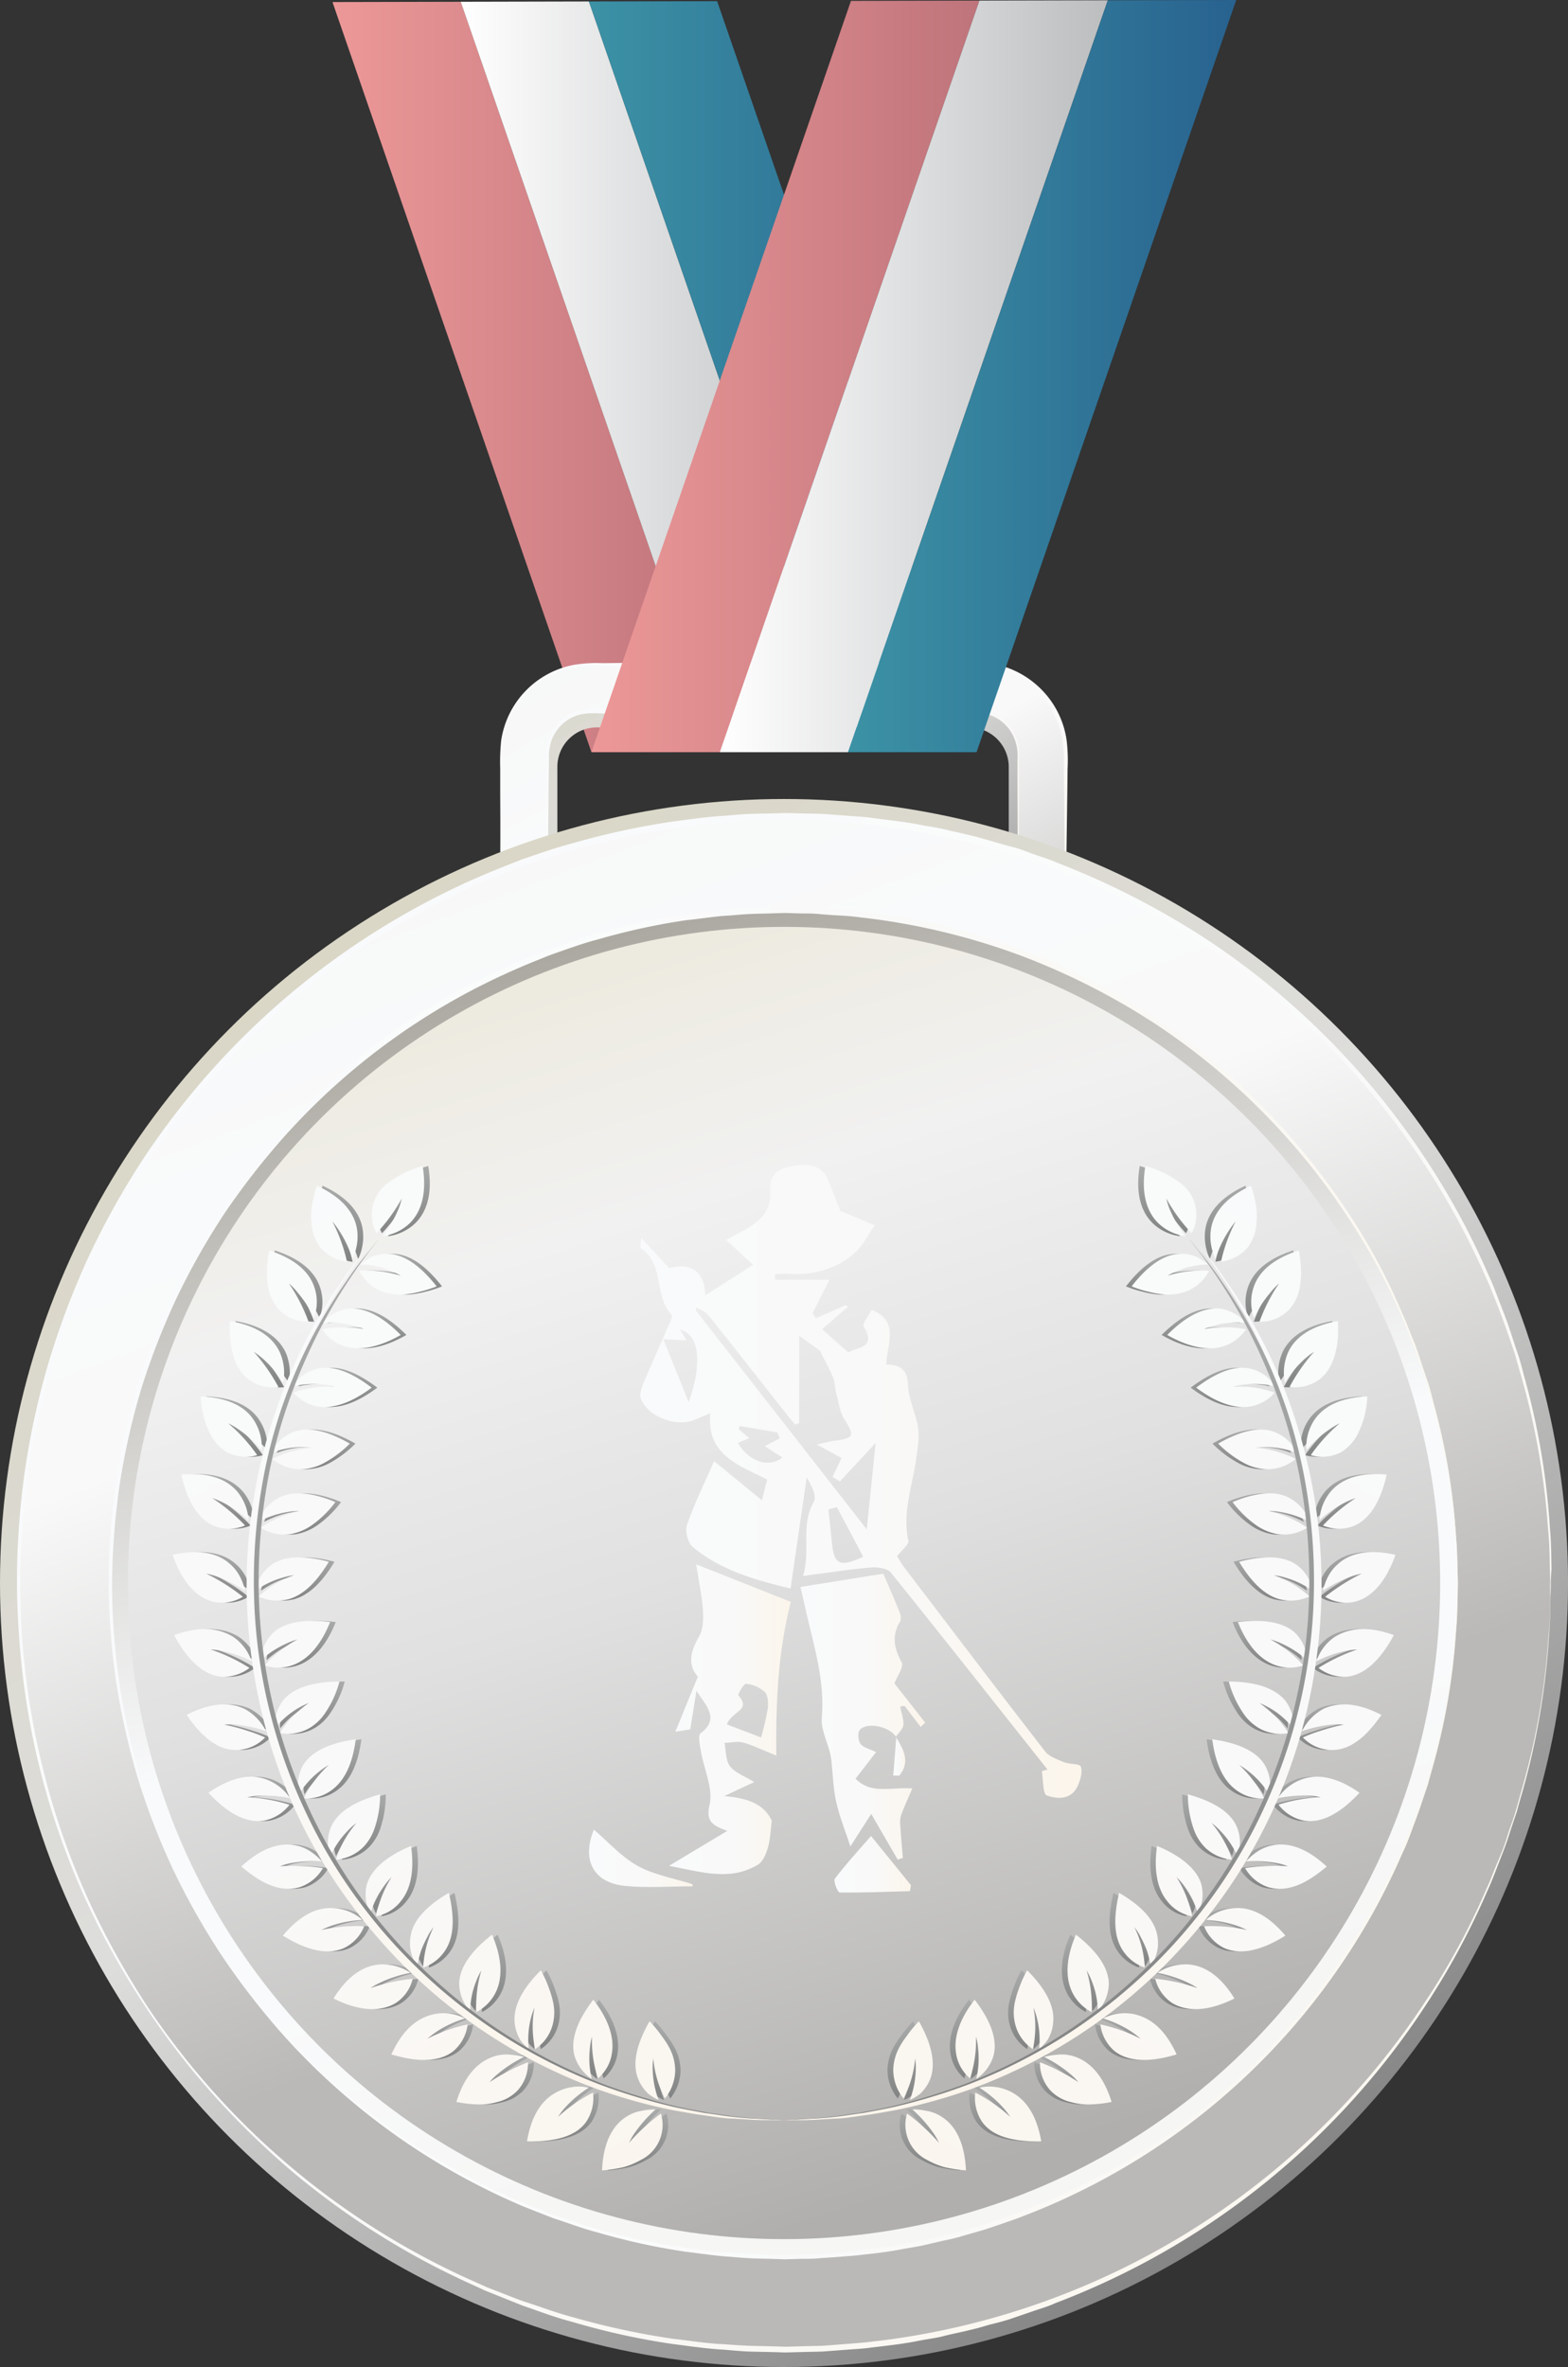 <svg id="832b3f2a-6ee5-43e7-8765-af940da64450" data-name="Layer 1" xmlns="http://www.w3.org/2000/svg" xmlns:xlink="http://www.w3.org/1999/xlink" viewBox="0 0 480.61 725.53"><rect x="0" y="0" width="480.61" height="725.53" fill="#333333" stroke="none"/><defs><linearGradient id="b7daf213-e8bd-4c6d-871f-4aeec7a43bac" x1="101.9" y1="115.54" x2="220.66" y2="115.54" gradientUnits="userSpaceOnUse"><stop offset="0" stop-color="#ed9898"/><stop offset="1" stop-color="#be747b"/></linearGradient><linearGradient id="d77bce40-5675-490f-8d2d-1a1862275d15" x1="101.9" y1="0.58" x2="141.21" y2="0.58" gradientUnits="userSpaceOnUse"><stop offset="0" stop-color="#ed2526"/><stop offset="1" stop-color="#be1e2d"/></linearGradient><linearGradient id="1f7cfd57-b858-48d1-8aac-6d67e46d5dd5" x1="141.21" y1="0.49" x2="180.51" y2="0.49" gradientUnits="userSpaceOnUse"><stop offset="0" stop-color="#fff"/><stop offset="1" stop-color="#bbbdbf"/></linearGradient><linearGradient id="de849a37-679f-496c-88e9-1b7c7b29485a" x1="141.21" y1="115.5" x2="259.95" y2="115.5" xlink:href="#1f7cfd57-b858-48d1-8aac-6d67e46d5dd5"/><linearGradient id="06984f2f-78e2-46a3-8e79-16a6c5ca72e7" x1="180.51" y1="115.45" x2="299.33" y2="115.45" gradientUnits="userSpaceOnUse"><stop offset="0" stop-color="#3c92a5"/><stop offset="1" stop-color="#28628f"/></linearGradient><linearGradient id="5d345225-9d12-4b2d-8d2d-d9a68c597e80" x1="180.51" y1="0.4" x2="219.81" y2="0.4" gradientUnits="userSpaceOnUse"><stop offset="0" stop-color="#3c56a5"/><stop offset="1" stop-color="#2b388f"/></linearGradient><linearGradient id="1dd734da-17dd-4031-ab42-c3dde0dde4fc" x1="199.91" y1="585.11" x2="299.57" y2="411.07" gradientTransform="matrix(1, 0, 0, -1, 0, 750)" gradientUnits="userSpaceOnUse"><stop offset="0" stop-color="#dad7c7"/><stop offset="0.44" stop-color="#dddddc"/><stop offset="1" stop-color="#7e7e7e"/></linearGradient><linearGradient id="2808d8ec-341d-44e5-9fc5-555ed9ebba60" x1="196.6" y1="593.15" x2="302.61" y2="408.03" gradientTransform="matrix(1, 0, 0, -1, 0, 750)" gradientUnits="userSpaceOnUse"><stop offset="0" stop-color="#f6f6f5"/><stop offset="0.37" stop-color="#f9fafb"/><stop offset="0.53" stop-color="#f9f9f9"/><stop offset="1" stop-color="#bab9b7"/></linearGradient><linearGradient id="7d1f7721-61b6-4082-94d9-35d83214a8ad" x1="213.37" y1="564.23" x2="284.11" y2="440.69" gradientTransform="matrix(1, 0, 0, -1, 0, 750)" gradientUnits="userSpaceOnUse"><stop offset="0" stop-color="#f9fafb"/><stop offset="0.37" stop-color="#fafbfb"/><stop offset="0.53" stop-color="#f9f9f9"/><stop offset="1" stop-color="#fbf8f1"/></linearGradient><linearGradient id="37397c81-b2d6-4896-87f1-e4aa44c43d29" x1="222.77" y1="552.92" x2="276.62" y2="458.88" xlink:href="#7d1f7721-61b6-4082-94d9-35d83214a8ad"/><linearGradient id="7539eeac-07e9-47af-9354-d809f166f6d8" x1="113.88" y1="462.58" x2="399.16" y2="50.4" gradientTransform="matrix(1, 0, 0, -1, -10.35, 750.19)" xlink:href="#1dd734da-17dd-4031-ab42-c3dde0dde4fc"/><linearGradient id="1b58600b-b063-40b5-8873-fa5429266bde" x1="136.57" y1="567.61" x2="282.76" y2="179.8" gradientTransform="matrix(1, 0, 0, -1, -10.35, 750.19)" xlink:href="#2808d8ec-341d-44e5-9fc5-555ed9ebba60"/><linearGradient id="4331adf9-0a31-43d7-851c-2a60587fd741" x1="84.41" y1="431.86" x2="418.06" y2="98.21" xlink:href="#7d1f7721-61b6-4082-94d9-35d83214a8ad"/><linearGradient id="5c8b1046-8ccb-4fec-9f68-61ca6d1dadfa" x1="187.32" y1="472.96" x2="297.98" y2="109.52" gradientTransform="matrix(1, 0, 0, -1, -10.35, 750.19)" gradientUnits="userSpaceOnUse"><stop offset="0" stop-color="#a7a49c"/><stop offset="0.58" stop-color="#f9fafb"/><stop offset="0.78" stop-color="#f9fafb"/><stop offset="1" stop-color="#f6f6f5"/></linearGradient><linearGradient id="92ddb65a-7a1e-4522-80b0-adfcff82c7eb" x1="172.01" y1="513.22" x2="308.05" y2="83.79" gradientTransform="matrix(1, 0, 0, -1, -10.35, 750.19)" gradientUnits="userSpaceOnUse"><stop offset="0" stop-color="#eae5d1"/><stop offset="0.31" stop-color="#f1f1f1"/><stop offset="0.56" stop-color="#e0e0e0"/><stop offset="1" stop-color="#b0afad"/></linearGradient><linearGradient id="188c3448-935d-438e-b9d8-1ae4380ce410" x1="43.16" y1="264.92" x2="458.16" y2="264.92" gradientTransform="matrix(1, 0, 0, -1, 0, 750)" gradientUnits="userSpaceOnUse"><stop offset="0" stop-color="#f9fafb"/><stop offset="0.37" stop-color="#fafbfb"/><stop offset="0.53" stop-color="#f9f9f9"/><stop offset="1" stop-color="#fbf8f0"/></linearGradient><linearGradient id="6b137a41-16a5-433c-9ffb-0a62ab8f6313" x1="205.85" y1="84.97" x2="205.85" y2="103.66" gradientTransform="matrix(1, 0, 0, -1, 0, 750)" gradientUnits="userSpaceOnUse"><stop offset="0" stop-color="#818282"/><stop offset="1" stop-color="#a9aaaa"/></linearGradient><linearGradient id="ff117e85-5dc8-4e91-a35c-6c3a89f81c06" x1="212.86" y1="106.48" x2="212.86" y2="130.66" xlink:href="#6b137a41-16a5-433c-9ffb-0a62ab8f6313"/><linearGradient id="5adaaf15-6ccc-466d-9b70-f36a8aa24118" x1="183.67" y1="93.86" x2="183.67" y2="110.64" xlink:href="#6b137a41-16a5-433c-9ffb-0a62ab8f6313"/><linearGradient id="51c67b36-2e53-46af-ac0e-18533d526426" x1="193.79" y1="113.04" x2="193.79" y2="137.28" xlink:href="#6b137a41-16a5-433c-9ffb-0a62ab8f6313"/><linearGradient id="bfb57896-a2c7-4c05-ba46-daa028cccab0" x1="162.93" y1="105.13" x2="162.93" y2="120.42" xlink:href="#6b137a41-16a5-433c-9ffb-0a62ab8f6313"/><linearGradient id="34697b6f-3bcb-4b4d-ad94-7b9bfe7ae62c" x1="175.88" y1="122.18" x2="175.88" y2="146.29" xlink:href="#6b137a41-16a5-433c-9ffb-0a62ab8f6313"/><linearGradient id="53c3bbc9-04b8-4407-b3eb-cfbb94445440" x1="143.72" y1="118.79" x2="143.72" y2="133.1" xlink:href="#6b137a41-16a5-433c-9ffb-0a62ab8f6313"/><linearGradient id="d30dd48c-43cf-45d0-9ef1-cb4bba2d6db5" x1="159.14" y1="133.5" x2="159.14" y2="157.14" xlink:href="#6b137a41-16a5-433c-9ffb-0a62ab8f6313"/><linearGradient id="b3cee476-680a-4aa4-9a92-a4ffa9e6a1f3" x1="126.43" y1="134.41" x2="126.43" y2="148.2" xlink:href="#6b137a41-16a5-433c-9ffb-0a62ab8f6313"/><linearGradient id="735f923d-7e9c-40ac-837d-d87a2d940e0c" x1="144.27" y1="147.14" x2="144.27" y2="170.02" xlink:href="#6b137a41-16a5-433c-9ffb-0a62ab8f6313"/><linearGradient id="4baf51c5-df49-4c9f-8146-343b51458cb3" x1="111.24" y1="152.04" x2="111.24" y2="165.45" xlink:href="#6b137a41-16a5-433c-9ffb-0a62ab8f6313"/><linearGradient id="8682a9f6-c2c4-4323-9215-5e515e64eb49" x1="131.28" y1="162.74" x2="131.28" y2="184.35" xlink:href="#6b137a41-16a5-433c-9ffb-0a62ab8f6313"/><linearGradient id="734b4fa7-9dd5-47da-82cb-98b558289991" x1="98.54" y1="171.32" x2="98.54" y2="184.75" xlink:href="#6b137a41-16a5-433c-9ffb-0a62ab8f6313"/><linearGradient id="09ffae42-1a6e-4b4c-8d47-2c35443d965f" x1="120.59" y1="180.11" x2="120.59" y2="200.19" xlink:href="#6b137a41-16a5-433c-9ffb-0a62ab8f6313"/><linearGradient id="2a1a0c5b-6791-4550-a71b-26f6b1685bb0" x1="88.48" y1="191.99" x2="88.48" y2="205.58" xlink:href="#6b137a41-16a5-433c-9ffb-0a62ab8f6313"/><linearGradient id="6ebf33b6-4fbd-4cac-a7bd-0f74d897232e" x1="112.24" y1="198.9" x2="112.24" y2="217.03" xlink:href="#6b137a41-16a5-433c-9ffb-0a62ab8f6313"/><linearGradient id="c227937a-dd5b-429c-855f-e059f7063f70" x1="81.44" y1="213.74" x2="81.44" y2="227.77" xlink:href="#6b137a41-16a5-433c-9ffb-0a62ab8f6313"/><linearGradient id="116aa4a9-8b74-4232-9d0e-0404da18cd5a" x1="106.12" y1="218.65" x2="106.12" y2="234.75" xlink:href="#6b137a41-16a5-433c-9ffb-0a62ab8f6313"/><linearGradient id="b9a2091f-9777-444a-a1e5-14a91e4a8ecb" x1="77.32" y1="236.17" x2="77.32" y2="250.84" xlink:href="#6b137a41-16a5-433c-9ffb-0a62ab8f6313"/><linearGradient id="161d938d-838a-499a-b23f-90bb3fc8acc1" x1="102.66" y1="238.95" x2="102.66" y2="253.35" xlink:href="#6b137a41-16a5-433c-9ffb-0a62ab8f6313"/><linearGradient id="addd6c09-abc3-4d24-ad64-47d578612445" x1="76.12" y1="258.91" x2="76.12" y2="274.44" xlink:href="#6b137a41-16a5-433c-9ffb-0a62ab8f6313"/><linearGradient id="f74d0b04-5798-4898-a58f-5fbccc6cce50" x1="101.61" y1="259.49" x2="101.61" y2="272.8" xlink:href="#6b137a41-16a5-433c-9ffb-0a62ab8f6313"/><linearGradient id="e7ca05c6-885d-4d71-8b5c-afb94268a2b3" x1="77.94" y1="281.52" x2="77.94" y2="298.33" xlink:href="#6b137a41-16a5-433c-9ffb-0a62ab8f6313"/><linearGradient id="299d673c-f515-4ef3-8735-f9471034ac25" x1="103.1" y1="279.91" x2="103.1" y2="292.5" xlink:href="#6b137a41-16a5-433c-9ffb-0a62ab8f6313"/><linearGradient id="166f48aa-7e54-406c-ba55-77d07740d1cd" x1="82.95" y1="303.68" x2="82.95" y2="322.17" xlink:href="#6b137a41-16a5-433c-9ffb-0a62ab8f6313"/><linearGradient id="9c50ab41-4ea2-45a6-86f5-7e5db6b38f38" x1="107.22" y1="299.86" x2="107.22" y2="312.03" xlink:href="#6b137a41-16a5-433c-9ffb-0a62ab8f6313"/><linearGradient id="82a42eb5-195f-4e12-851f-5407af6f3879" x1="90.84" y1="324.95" x2="90.84" y2="345.26" xlink:href="#6b137a41-16a5-433c-9ffb-0a62ab8f6313"/><linearGradient id="a0858294-09de-41fa-92fb-d7fc94e0c41f" x1="113.87" y1="318.94" x2="113.87" y2="331.01" xlink:href="#6b137a41-16a5-433c-9ffb-0a62ab8f6313"/><linearGradient id="e5e96e83-a9dc-4136-8ba6-8eb7a8b4accc" x1="101.51" y1="344.95" x2="101.51" y2="366.88" xlink:href="#6b137a41-16a5-433c-9ffb-0a62ab8f6313"/><linearGradient id="c3217f82-80c9-4137-834c-7a789576760d" x1="122.83" y1="336.9" x2="122.83" y2="349.08" xlink:href="#6b137a41-16a5-433c-9ffb-0a62ab8f6313"/><linearGradient id="161e08a8-79ec-4883-8d6b-39ffd970c1f7" x1="114.58" y1="363.43" x2="114.58" y2="386.76" xlink:href="#6b137a41-16a5-433c-9ffb-0a62ab8f6313"/><linearGradient id="32b21ffb-d0ba-4f86-aad8-ab127c638d6e" x1="133.95" y1="353.32" x2="133.95" y2="365.88" xlink:href="#6b137a41-16a5-433c-9ffb-0a62ab8f6313"/><linearGradient id="4bb85fae-a592-419c-aea8-1021cf9296e4" x1="134.05" y1="371.2" x2="134.05" y2="392.81" xlink:href="#6b137a41-16a5-433c-9ffb-0a62ab8f6313"/><linearGradient id="546e4b09-0bd7-4a9f-b285-9611657bbf08" x1="32.26" y1="394.01" x2="233.39" y2="42.02" gradientTransform="matrix(1, 0, 0, -1, 0, 750)" gradientUnits="userSpaceOnUse"><stop offset="0" stop-color="#f9fafb"/><stop offset="0.53" stop-color="#f9f9f9"/><stop offset="1" stop-color="#fbf5eb"/></linearGradient><linearGradient id="02473422-158a-4c75-95ca-d9ff00ea7919" x1="47.75" y1="402.86" x2="248.88" y2="50.88" xlink:href="#546e4b09-0bd7-4a9f-b285-9611657bbf08"/><linearGradient id="2d1480aa-2ec4-459c-b534-ff9e5e11d0ed" x1="19.05" y1="386.47" x2="220.19" y2="34.48" xlink:href="#546e4b09-0bd7-4a9f-b285-9611657bbf08"/><linearGradient id="3ca8bdac-9cde-4a7c-8795-c6d4a366e039" x1="36.36" y1="396.35" x2="237.49" y2="44.37" xlink:href="#546e4b09-0bd7-4a9f-b285-9611657bbf08"/><linearGradient id="1bfa4be3-f7da-4654-98a7-571d59535106" x1="7.98" y1="380.14" x2="209.12" y2="28.15" xlink:href="#546e4b09-0bd7-4a9f-b285-9611657bbf08"/><linearGradient id="5254f68d-8df2-4084-886b-2889a112f759" x1="27.02" y1="391.02" x2="228.15" y2="39.03" xlink:href="#546e4b09-0bd7-4a9f-b285-9611657bbf08"/><linearGradient id="bb1d7cdd-9b11-4e0a-a634-887dc64f8e12" x1="-0.8" y1="375.12" x2="200.34" y2="23.13" xlink:href="#546e4b09-0bd7-4a9f-b285-9611657bbf08"/><linearGradient id="8a8939ba-b09b-42c1-89e6-29cf1f2f803e" x1="19.7" y1="386.84" x2="220.84" y2="34.85" xlink:href="#546e4b09-0bd7-4a9f-b285-9611657bbf08"/><linearGradient id="100d82bb-d253-48a3-902b-5069be5c4209" x1="-7.06" y1="371.55" x2="194.08" y2="19.56" xlink:href="#546e4b09-0bd7-4a9f-b285-9611657bbf08"/><linearGradient id="83b70207-79bc-4df9-8ce6-95b1bcb10c75" x1="14.45" y1="383.84" x2="215.59" y2="31.85" xlink:href="#546e4b09-0bd7-4a9f-b285-9611657bbf08"/><linearGradient id="0aeedd24-c1fa-4631-aea7-197dbfb7a38c" x1="-10.8" y1="369.41" x2="190.34" y2="17.42" xlink:href="#546e4b09-0bd7-4a9f-b285-9611657bbf08"/><linearGradient id="52c2b2c8-8d52-40ff-9350-2657b3765fda" x1="11.27" y1="382.02" x2="212.4" y2="30.03" xlink:href="#546e4b09-0bd7-4a9f-b285-9611657bbf08"/><linearGradient id="134c7cc6-35b2-4f47-9695-422a49da312a" x1="-11.84" y1="368.81" x2="189.29" y2="16.83" xlink:href="#546e4b09-0bd7-4a9f-b285-9611657bbf08"/><linearGradient id="3ebd9f1a-1783-46f6-994a-542a24267296" x1="10.25" y1="381.44" x2="211.39" y2="29.45" xlink:href="#546e4b09-0bd7-4a9f-b285-9611657bbf08"/><linearGradient id="3ca7bd62-678b-4ae2-a701-8c50f2403ddd" x1="-10.29" y1="369.7" x2="190.84" y2="17.71" xlink:href="#546e4b09-0bd7-4a9f-b285-9611657bbf08"/><linearGradient id="bfaee8a7-d4dc-4af7-bcef-8253e752d8f2" x1="11.5" y1="382.15" x2="212.64" y2="30.17" xlink:href="#546e4b09-0bd7-4a9f-b285-9611657bbf08"/><linearGradient id="401411dd-506d-496e-bb94-b688a139efcc" x1="-6.05" y1="372.12" x2="195.09" y2="20.14" xlink:href="#546e4b09-0bd7-4a9f-b285-9611657bbf08"/><linearGradient id="340770f6-d148-4d19-8804-fd7ab5bbe894" x1="15.05" y1="384.18" x2="216.19" y2="32.19" xlink:href="#546e4b09-0bd7-4a9f-b285-9611657bbf08"/><linearGradient id="4b0ec3d9-2609-4197-8609-4aa088b613b8" x1="0.83" y1="376.06" x2="201.97" y2="24.07" xlink:href="#546e4b09-0bd7-4a9f-b285-9611657bbf08"/><linearGradient id="2df4b8f8-ce9e-4080-940d-2dedea0ac33d" x1="20.77" y1="387.45" x2="221.9" y2="35.46" xlink:href="#546e4b09-0bd7-4a9f-b285-9611657bbf08"/><linearGradient id="67580520-1c66-4be2-8bdc-347154f4fa4a" x1="9.83" y1="381.2" x2="210.97" y2="29.21" xlink:href="#546e4b09-0bd7-4a9f-b285-9611657bbf08"/><linearGradient id="6f6d3cda-0b1c-433b-8555-902ffaec6a09" x1="28.52" y1="391.88" x2="229.66" y2="39.89" xlink:href="#546e4b09-0bd7-4a9f-b285-9611657bbf08"/><linearGradient id="95982f4f-b2ab-476a-a730-4240628c0138" x1="21.08" y1="387.63" x2="222.22" y2="35.64" xlink:href="#546e4b09-0bd7-4a9f-b285-9611657bbf08"/><linearGradient id="1c17909a-c39e-4930-8ed6-e0ccb2ecf987" x1="38.02" y1="397.3" x2="239.15" y2="45.32" xlink:href="#546e4b09-0bd7-4a9f-b285-9611657bbf08"/><linearGradient id="4eed0e93-9aa1-40b6-b14a-8ca51b9b7778" x1="34.36" y1="395.21" x2="235.5" y2="43.23" xlink:href="#546e4b09-0bd7-4a9f-b285-9611657bbf08"/><linearGradient id="48fcfed4-3c2c-47b7-a0fc-91d5dcecaa98" x1="49.42" y1="403.82" x2="250.55" y2="51.83" xlink:href="#546e4b09-0bd7-4a9f-b285-9611657bbf08"/><linearGradient id="10416326-6e8c-41ee-bfb1-d426aa3b8cec" x1="49.51" y1="403.87" x2="250.64" y2="51.88" xlink:href="#546e4b09-0bd7-4a9f-b285-9611657bbf08"/><linearGradient id="365686f5-f008-44b9-b2b2-120f5220a192" x1="62.43" y1="411.26" x2="263.57" y2="59.27" xlink:href="#546e4b09-0bd7-4a9f-b285-9611657bbf08"/><linearGradient id="d4863797-1291-440c-9025-cfd5e7982449" x1="66.24" y1="413.43" x2="267.38" y2="61.44" xlink:href="#546e4b09-0bd7-4a9f-b285-9611657bbf08"/><linearGradient id="12ab4e13-63ee-447d-8a19-9bbb28f3d3b2" x1="76.79" y1="419.46" x2="277.93" y2="67.47" xlink:href="#546e4b09-0bd7-4a9f-b285-9611657bbf08"/><linearGradient id="c73eda13-215d-4850-a103-b43174d9fed2" x1="84.25" y1="423.72" x2="285.39" y2="71.74" xlink:href="#546e4b09-0bd7-4a9f-b285-9611657bbf08"/><linearGradient id="82224883-ec93-49fc-8cf8-274a99e1bdc0" x1="92.3" y1="428.32" x2="293.43" y2="76.33" xlink:href="#546e4b09-0bd7-4a9f-b285-9611657bbf08"/><linearGradient id="f8a64c51-1f57-4616-ab5b-f8098afee131" x1="103.08" y1="434.48" x2="304.22" y2="82.5" xlink:href="#546e4b09-0bd7-4a9f-b285-9611657bbf08"/><linearGradient id="35cbd097-111f-4d2c-a46f-e01fba9f86bc" x1="162.34" y1="84.97" x2="162.34" y2="103.66" gradientTransform="translate(457.79 750) rotate(180)" xlink:href="#6b137a41-16a5-433c-9ffb-0a62ab8f6313"/><linearGradient id="57a7825a-4b72-40b2-a12b-8c88275d7d20" x1="169.35" y1="106.48" x2="169.35" y2="130.66" gradientTransform="translate(457.79 750) rotate(180)" xlink:href="#6b137a41-16a5-433c-9ffb-0a62ab8f6313"/><linearGradient id="fb18139f-df60-4d6d-8997-2a71233f31c8" x1="140.15" y1="93.86" x2="140.15" y2="110.64" gradientTransform="translate(457.79 750) rotate(180)" xlink:href="#6b137a41-16a5-433c-9ffb-0a62ab8f6313"/><linearGradient id="05086a82-3fd6-42c2-8086-2710497982f8" x1="150.28" y1="113.04" x2="150.28" y2="137.28" gradientTransform="translate(457.79 750) rotate(180)" xlink:href="#6b137a41-16a5-433c-9ffb-0a62ab8f6313"/><linearGradient id="ba9dbfb5-674a-4198-bdd9-43c57b095b00" x1="119.41" y1="105.13" x2="119.41" y2="120.42" gradientTransform="translate(457.79 750) rotate(180)" xlink:href="#6b137a41-16a5-433c-9ffb-0a62ab8f6313"/><linearGradient id="99bc3df7-3911-4b66-b288-51175bbe9299" x1="132.36" y1="122.18" x2="132.36" y2="146.29" gradientTransform="translate(457.79 750) rotate(180)" xlink:href="#6b137a41-16a5-433c-9ffb-0a62ab8f6313"/><linearGradient id="d0b2a1b7-569a-47f7-b824-8312e0c2a4b5" x1="100.11" y1="118.79" x2="100.11" y2="133.1" gradientTransform="translate(457.79 750) rotate(180)" xlink:href="#6b137a41-16a5-433c-9ffb-0a62ab8f6313"/><linearGradient id="9fc6cd35-0e6b-4809-87d9-85cce38363f8" x1="115.62" y1="133.5" x2="115.62" y2="157.14" gradientTransform="translate(457.79 750) rotate(180)" xlink:href="#6b137a41-16a5-433c-9ffb-0a62ab8f6313"/><linearGradient id="b6e76532-8253-4fde-937e-2818ce9ad137" x1="82.81" y1="134.41" x2="82.81" y2="148.2" gradientTransform="translate(457.79 750) rotate(180)" xlink:href="#6b137a41-16a5-433c-9ffb-0a62ab8f6313"/><linearGradient id="833fda12-0957-40cc-a21f-5000041a6220" x1="100.76" y1="147.14" x2="100.76" y2="170.02" gradientTransform="translate(457.79 750) rotate(180)" xlink:href="#6b137a41-16a5-433c-9ffb-0a62ab8f6313"/><linearGradient id="d0ece8f6-bada-414d-a87e-15603e1d913d" x1="67.63" y1="152.04" x2="67.63" y2="165.45" gradientTransform="translate(457.79 750) rotate(180)" xlink:href="#6b137a41-16a5-433c-9ffb-0a62ab8f6313"/><linearGradient id="52508746-16e2-4604-b38c-f314294e6990" x1="87.67" y1="162.74" x2="87.67" y2="184.35" gradientTransform="translate(457.79 750) rotate(180)" xlink:href="#6b137a41-16a5-433c-9ffb-0a62ab8f6313"/><linearGradient id="c4dfb4a9-be27-414b-aa27-2537f0d84eaf" x1="55.03" y1="171.32" x2="55.03" y2="184.75" gradientTransform="translate(457.79 750) rotate(180)" xlink:href="#6b137a41-16a5-433c-9ffb-0a62ab8f6313"/><linearGradient id="81cfcb28-de91-42e8-a7d3-28867a060432" x1="77.07" y1="180.11" x2="77.07" y2="200.19" gradientTransform="translate(457.79 750) rotate(180)" xlink:href="#6b137a41-16a5-433c-9ffb-0a62ab8f6313"/><linearGradient id="8dc2c251-2e9d-4dd5-a7b1-639c4a42a25c" x1="44.96" y1="191.99" x2="44.96" y2="205.58" gradientTransform="translate(457.79 750) rotate(180)" xlink:href="#6b137a41-16a5-433c-9ffb-0a62ab8f6313"/><linearGradient id="86313cb5-9e50-47a0-ae57-5b2a33011a6d" x1="68.72" y1="198.9" x2="68.72" y2="217.03" gradientTransform="translate(457.79 750) rotate(180)" xlink:href="#6b137a41-16a5-433c-9ffb-0a62ab8f6313"/><linearGradient id="f535c98a-5bca-4ad4-b1fe-6a0ab7067453" x1="37.83" y1="213.74" x2="37.83" y2="227.77" gradientTransform="translate(457.79 750) rotate(180)" xlink:href="#6b137a41-16a5-433c-9ffb-0a62ab8f6313"/><linearGradient id="b0d97b9c-75e0-4ae0-be64-e1d24f4cf2fc" x1="62.6" y1="218.65" x2="62.6" y2="234.75" gradientTransform="translate(457.79 750) rotate(180)" xlink:href="#6b137a41-16a5-433c-9ffb-0a62ab8f6313"/><linearGradient id="f6284b7f-ef41-4898-9af1-e93406807544" x1="33.8" y1="236.17" x2="33.8" y2="250.84" gradientTransform="translate(457.79 750) rotate(180)" xlink:href="#6b137a41-16a5-433c-9ffb-0a62ab8f6313"/><linearGradient id="1ee8a22f-933d-4dfb-97e2-7cb0d24174c4" x1="59.05" y1="238.95" x2="59.05" y2="253.35" gradientTransform="translate(457.79 750) rotate(180)" xlink:href="#6b137a41-16a5-433c-9ffb-0a62ab8f6313"/><linearGradient id="dd5d58fb-9a8a-4b14-8e47-81f73692568f" x1="32.6" y1="258.91" x2="32.6" y2="274.44" gradientTransform="translate(457.79 750) rotate(180)" xlink:href="#6b137a41-16a5-433c-9ffb-0a62ab8f6313"/><linearGradient id="935f0513-70d6-4961-805a-af215301f0b4" x1="58.09" y1="259.49" x2="58.09" y2="272.8" gradientTransform="translate(457.79 750) rotate(180)" xlink:href="#6b137a41-16a5-433c-9ffb-0a62ab8f6313"/><linearGradient id="577e1d54-9f78-456f-8ca5-1758ee0b2f88" x1="34.43" y1="281.52" x2="34.43" y2="298.33" gradientTransform="translate(457.79 750) rotate(180)" xlink:href="#6b137a41-16a5-433c-9ffb-0a62ab8f6313"/><linearGradient id="ffe2695c-8f90-4e65-bb1e-c4c1ea9d9163" x1="59.58" y1="279.91" x2="59.58" y2="292.5" gradientTransform="translate(457.79 750) rotate(180)" xlink:href="#6b137a41-16a5-433c-9ffb-0a62ab8f6313"/><linearGradient id="dcbac9e7-fe7d-49f0-984c-78edb5fcc14a" x1="39.43" y1="303.68" x2="39.43" y2="322.17" gradientTransform="translate(457.79 750) rotate(180)" xlink:href="#6b137a41-16a5-433c-9ffb-0a62ab8f6313"/><linearGradient id="14e894d9-01b9-4690-94fa-2b4d2a1f1b25" x1="63.7" y1="299.86" x2="63.7" y2="312.03" gradientTransform="translate(457.79 750) rotate(180)" xlink:href="#6b137a41-16a5-433c-9ffb-0a62ab8f6313"/><linearGradient id="863d3621-a8b1-4c9c-8ddc-e961b15dbd86" x1="47.32" y1="324.95" x2="47.32" y2="345.26" gradientTransform="translate(457.79 750) rotate(180)" xlink:href="#6b137a41-16a5-433c-9ffb-0a62ab8f6313"/><linearGradient id="c98bcf51-d26b-4ec3-b436-9dcc6b770ffa" x1="70.36" y1="318.94" x2="70.36" y2="331.01" gradientTransform="translate(457.79 750) rotate(180)" xlink:href="#6b137a41-16a5-433c-9ffb-0a62ab8f6313"/><linearGradient id="72e8ef45-b9d9-4c1d-bf93-e748e52ad1de" x1="58" y1="344.95" x2="58" y2="366.88" gradientTransform="translate(457.79 750) rotate(180)" xlink:href="#6b137a41-16a5-433c-9ffb-0a62ab8f6313"/><linearGradient id="339fb83f-9539-472d-b4cd-ce190bf3377a" x1="79.31" y1="336.9" x2="79.31" y2="349.08" gradientTransform="translate(457.79 750) rotate(180)" xlink:href="#6b137a41-16a5-433c-9ffb-0a62ab8f6313"/><linearGradient id="948dd379-1567-4b6e-b828-5a86f5ad0cb7" x1="71.06" y1="363.43" x2="71.06" y2="386.76" gradientTransform="translate(457.79 750) rotate(180)" xlink:href="#6b137a41-16a5-433c-9ffb-0a62ab8f6313"/><linearGradient id="ab58e0ed-144d-447e-a22a-dff4e2388692" x1="90.43" y1="353.32" x2="90.43" y2="365.88" gradientTransform="translate(457.79 750) rotate(180)" xlink:href="#6b137a41-16a5-433c-9ffb-0a62ab8f6313"/><linearGradient id="e0e1e5b0-4ed0-47cc-a338-a9ef30713f7c" x1="90.54" y1="371.2" x2="90.54" y2="392.81" gradientTransform="translate(457.79 750) rotate(180)" xlink:href="#6b137a41-16a5-433c-9ffb-0a62ab8f6313"/><linearGradient id="96f36b29-72cf-4568-bdee-68de3320db41" x1="-11.27" y1="394.02" x2="189.87" y2="42.03" gradientTransform="translate(457.79 750) rotate(180)" xlink:href="#546e4b09-0bd7-4a9f-b285-9611657bbf08"/><linearGradient id="04abc9d9-6660-494e-b60d-48c6bd741045" x1="4.15" y1="402.83" x2="205.29" y2="50.84" gradientTransform="translate(457.79 750) rotate(180)" xlink:href="#546e4b09-0bd7-4a9f-b285-9611657bbf08"/><linearGradient id="a59d50dd-b6d1-412b-b39c-0304f93a0e7a" x1="-24.54" y1="386.43" x2="176.59" y2="34.45" gradientTransform="translate(457.79 750) rotate(180)" xlink:href="#546e4b09-0bd7-4a9f-b285-9611657bbf08"/><linearGradient id="e4cbcf6c-8750-4777-9485-3c2a5a01ed18" x1="-7.17" y1="396.36" x2="193.97" y2="44.37" gradientTransform="translate(457.79 750) rotate(180)" xlink:href="#546e4b09-0bd7-4a9f-b285-9611657bbf08"/><linearGradient id="9eb137e3-6712-416d-a1e6-cbf4147a5d39" x1="-35.54" y1="380.15" x2="165.59" y2="28.16" gradientTransform="translate(457.79 750) rotate(180)" xlink:href="#546e4b09-0bd7-4a9f-b285-9611657bbf08"/><linearGradient id="90cfef14-54a8-42a8-b5da-8fe19cab70aa" x1="-16.5" y1="391.02" x2="184.63" y2="39.04" gradientTransform="translate(457.79 750) rotate(180)" xlink:href="#546e4b09-0bd7-4a9f-b285-9611657bbf08"/><linearGradient id="55c65a81-da84-4c96-8213-a3fd3ab33107" x1="-44.32" y1="375.13" x2="156.81" y2="23.14" gradientTransform="translate(457.79 750) rotate(180)" xlink:href="#546e4b09-0bd7-4a9f-b285-9611657bbf08"/><linearGradient id="d2b308f7-5f23-4319-bfa4-60c01497a9fb" x1="-23.82" y1="386.85" x2="177.32" y2="34.86" gradientTransform="translate(457.79 750) rotate(180)" xlink:href="#546e4b09-0bd7-4a9f-b285-9611657bbf08"/><linearGradient id="48dbb394-d83e-4255-ac9e-3287d51bce7b" x1="-50.58" y1="371.55" x2="150.55" y2="19.57" gradientTransform="translate(457.79 750) rotate(180)" xlink:href="#546e4b09-0bd7-4a9f-b285-9611657bbf08"/><linearGradient id="7f681bf8-f306-4fb2-b9cd-4d6b7fc2840a" x1="-29.07" y1="383.85" x2="172.07" y2="31.86" gradientTransform="translate(457.79 750) rotate(180)" xlink:href="#546e4b09-0bd7-4a9f-b285-9611657bbf08"/><linearGradient id="615a0ad5-a8ab-45ac-82ec-4fb7f63e2f12" x1="-54.39" y1="369.38" x2="146.74" y2="17.39" gradientTransform="translate(457.79 750) rotate(180)" xlink:href="#546e4b09-0bd7-4a9f-b285-9611657bbf08"/><linearGradient id="77c13e1c-4bae-4a4f-a56b-fe49d514a4f7" x1="-32.26" y1="382.03" x2="168.88" y2="30.04" gradientTransform="translate(457.79 750) rotate(180)" xlink:href="#546e4b09-0bd7-4a9f-b285-9611657bbf08"/><linearGradient id="a62005b8-a9a7-4666-b177-8101dd458e5d" x1="-55.36" y1="368.82" x2="145.77" y2="16.83" gradientTransform="translate(457.79 750) rotate(180)" xlink:href="#546e4b09-0bd7-4a9f-b285-9611657bbf08"/><linearGradient id="ea8b573b-099d-46a7-bdd6-90bcc023719c" x1="-33.27" y1="381.44" x2="167.86" y2="29.46" gradientTransform="translate(457.79 750) rotate(180)" xlink:href="#546e4b09-0bd7-4a9f-b285-9611657bbf08"/><linearGradient id="a4a3608a-f486-4b39-a51d-61da7ab4234f" x1="-53.82" y1="369.7" x2="147.32" y2="17.72" gradientTransform="translate(457.79 750) rotate(180)" xlink:href="#546e4b09-0bd7-4a9f-b285-9611657bbf08"/><linearGradient id="afb785f3-143b-4afb-8b1d-579a01636311" x1="-32.02" y1="382.16" x2="169.12" y2="30.17" gradientTransform="translate(457.79 750) rotate(180)" xlink:href="#546e4b09-0bd7-4a9f-b285-9611657bbf08"/><linearGradient id="9e6f1dde-64fa-4ab1-9f9f-6aaa89b8933e" x1="-49.57" y1="372.13" x2="151.57" y2="20.14" gradientTransform="translate(457.79 750) rotate(180)" xlink:href="#546e4b09-0bd7-4a9f-b285-9611657bbf08"/><linearGradient id="fe6a20cf-65db-4730-b285-4618a33384a8" x1="-28.54" y1="384.15" x2="172.59" y2="32.16" gradientTransform="translate(457.79 750) rotate(180)" xlink:href="#546e4b09-0bd7-4a9f-b285-9611657bbf08"/><linearGradient id="2da907bc-19d8-4a6b-a24f-41405650f853" x1="-42.69" y1="376.06" x2="158.45" y2="24.08" gradientTransform="translate(457.79 750) rotate(180)" xlink:href="#546e4b09-0bd7-4a9f-b285-9611657bbf08"/><linearGradient id="8d74b2f3-8cad-4383-ad1e-3cc822181fd3" x1="-22.76" y1="387.45" x2="178.38" y2="35.47" gradientTransform="translate(457.79 750) rotate(180)" xlink:href="#546e4b09-0bd7-4a9f-b285-9611657bbf08"/><linearGradient id="a5f71954-4d3c-4e04-8fa4-7d47d46793e0" x1="-33.69" y1="381.2" x2="167.44" y2="29.22" gradientTransform="translate(457.79 750) rotate(180)" xlink:href="#546e4b09-0bd7-4a9f-b285-9611657bbf08"/><linearGradient id="28ea2698-6132-4c88-a8da-c598906087ed" x1="-15" y1="391.89" x2="186.14" y2="39.9" gradientTransform="translate(457.79 750) rotate(180)" xlink:href="#546e4b09-0bd7-4a9f-b285-9611657bbf08"/><linearGradient id="064df2c5-3db4-42da-b9f6-8c31a2fd970b" x1="-22.44" y1="387.63" x2="178.7" y2="35.65" gradientTransform="translate(457.79 750) rotate(180)" xlink:href="#546e4b09-0bd7-4a9f-b285-9611657bbf08"/><linearGradient id="d416abe1-e7d2-436b-a3c8-5ee973926b30" x1="-5.5" y1="397.31" x2="195.63" y2="45.32" gradientTransform="translate(457.79 750) rotate(180)" xlink:href="#546e4b09-0bd7-4a9f-b285-9611657bbf08"/><linearGradient id="93b14a45-308c-468c-910f-a1f96e937448" x1="-9.16" y1="395.22" x2="191.97" y2="43.23" gradientTransform="translate(457.79 750) rotate(180)" xlink:href="#546e4b09-0bd7-4a9f-b285-9611657bbf08"/><linearGradient id="2b758fb3-4d94-4042-b82e-550a772bbb85" x1="5.89" y1="403.82" x2="207.03" y2="51.84" gradientTransform="translate(457.79 750) rotate(180)" xlink:href="#546e4b09-0bd7-4a9f-b285-9611657bbf08"/><linearGradient id="9e42a4f9-f84f-488c-be5f-871de91c616a" x1="5.98" y1="403.87" x2="207.12" y2="51.89" gradientTransform="translate(457.79 750) rotate(180)" xlink:href="#546e4b09-0bd7-4a9f-b285-9611657bbf08"/><linearGradient id="f488db3c-f71e-431e-b66f-86eed54a5657" x1="18.91" y1="411.26" x2="220.05" y2="59.28" gradientTransform="translate(457.79 750) rotate(180)" xlink:href="#546e4b09-0bd7-4a9f-b285-9611657bbf08"/><linearGradient id="2b85cf11-52e9-41c3-98c8-0883b9aa9dd0" x1="22.72" y1="413.44" x2="223.86" y2="61.45" gradientTransform="translate(457.79 750) rotate(180)" xlink:href="#546e4b09-0bd7-4a9f-b285-9611657bbf08"/><linearGradient id="39c1b0ac-be48-494b-baba-3d763eaf3194" x1="33.27" y1="419.47" x2="234.4" y2="67.48" gradientTransform="translate(457.79 750) rotate(180)" xlink:href="#546e4b09-0bd7-4a9f-b285-9611657bbf08"/><linearGradient id="507cc10f-a04e-4de9-a017-3a551eddadfd" x1="40.73" y1="423.73" x2="241.86" y2="71.74" gradientTransform="translate(457.79 750) rotate(180)" xlink:href="#546e4b09-0bd7-4a9f-b285-9611657bbf08"/><linearGradient id="c9fab7b8-f146-4dfc-a57c-b82253fdc2be" x1="48.7" y1="428.29" x2="249.84" y2="76.3" gradientTransform="translate(457.79 750) rotate(180)" xlink:href="#546e4b09-0bd7-4a9f-b285-9611657bbf08"/><linearGradient id="b6729c9f-6d94-4266-9967-9248fc3c086b" x1="59.56" y1="434.49" x2="260.7" y2="82.5" gradientTransform="translate(457.79 750) rotate(180)" xlink:href="#546e4b09-0bd7-4a9f-b285-9611657bbf08"/><linearGradient id="7dd12667-4957-4e66-bb24-57c92fcf28d7" x1="167.56" y1="99.18" x2="167.56" y2="371.24" xlink:href="#6b137a41-16a5-433c-9ffb-0a62ab8f6313"/><linearGradient id="745ecd3f-6b2d-4e2a-bc01-9a1b698dbed5" x1="168.23" y1="99.14" x2="168.23" y2="371.24" gradientTransform="matrix(1, 0, 0, -1, 0, 750)" gradientUnits="userSpaceOnUse"><stop offset="0" stop-color="#fbf5eb"/><stop offset="0.47" stop-color="#f9f9f9"/><stop offset="1" stop-color="#f9fafb"/></linearGradient><linearGradient id="d2df9890-e44e-4bb5-9e0e-68deb2d2634f" x1="99.45" y1="99.18" x2="99.45" y2="371.24" gradientTransform="translate(433.19 750) rotate(180)" xlink:href="#6b137a41-16a5-433c-9ffb-0a62ab8f6313"/><linearGradient id="f4231071-3d1c-4639-9bbd-d09958180fe6" x1="100.12" y1="99.14" x2="100.12" y2="371.24" gradientTransform="translate(433.19 750) rotate(180)" xlink:href="#745ecd3f-6b2d-4e2a-bc01-9a1b698dbed5"/><linearGradient id="21112e04-675a-4945-aefe-66952c398d52" x1="260.84" y1="0.22" x2="300.2" y2="0.22" xlink:href="#d77bce40-5675-490f-8d2d-1a1862275d15"/><linearGradient id="5fa0e224-568f-4ea2-bc9c-6aae2d704cb6" x1="181.28" y1="115.36" x2="300.2" y2="115.36" xlink:href="#b7daf213-e8bd-4c6d-871f-4aeec7a43bac"/><linearGradient id="62ca0678-3c9a-4612-aae2-cd0f72aac4e4" x1="220.66" y1="115.32" x2="339.56" y2="115.32" xlink:href="#1f7cfd57-b858-48d1-8aac-6d67e46d5dd5"/><linearGradient id="1a90bb3c-9ecf-4fbf-891f-6a6d85602d81" x1="300.2" y1="0.13" x2="339.56" y2="0.13" xlink:href="#1f7cfd57-b858-48d1-8aac-6d67e46d5dd5"/><linearGradient id="e2bbafee-db8c-4f9d-aa1e-6795767777a5" x1="259.95" y1="115.27" x2="378.92" y2="115.27" xlink:href="#06984f2f-78e2-46a3-8e79-16a6c5ca72e7"/><linearGradient id="5956f5ba-6b13-44d8-afa6-858c1b05a501" x1="339.56" y1="0.04" x2="378.92" y2="0.04" xlink:href="#5d345225-9d12-4b2d-8d2d-d9a68c597e80"/><linearGradient id="56022f25-19f4-4e70-9582-f7353d3543a4" x1="206.6" y1="453.9" x2="341.84" y2="453.9" gradientTransform="matrix(1, 0, 0, 1, 0, 0)" xlink:href="#546e4b09-0bd7-4a9f-b285-9611657bbf08"/><linearGradient id="2882a11e-8eaa-43f3-89a3-8f346640ffa9" x1="215.42" y1="526.78" x2="252.72" y2="526.78" gradientTransform="matrix(1, 0, 0, 1, 0, 0)" xlink:href="#546e4b09-0bd7-4a9f-b285-9611657bbf08"/><linearGradient id="10914655-4965-4672-9093-c269e56b9e69" x1="255.68" y1="526" x2="293.94" y2="526" gradientTransform="matrix(1, 0, 0, 1, 0, 0)" xlink:href="#546e4b09-0bd7-4a9f-b285-9611657bbf08"/><linearGradient id="a7f05b30-f7ac-42ea-9fe5-050359470cad" x1="266.11" y1="571.25" x2="289.56" y2="571.25" gradientTransform="matrix(1, 0, 0, 1, 0, 0)" xlink:href="#546e4b09-0bd7-4a9f-b285-9611657bbf08"/><linearGradient id="c94b2c8d-f968-4660-b61c-6e646c13ac7e" x1="190.89" y1="569.45" x2="222.67" y2="569.45" gradientTransform="matrix(1, 0, 0, 1, 0, 0)" xlink:href="#546e4b09-0bd7-4a9f-b285-9611657bbf08"/><linearGradient id="6cb48ec7-0038-4503-ae43-7950674fbdef" x1="284.14" y1="538.13" x2="287.81" y2="538.13" gradientTransform="matrix(1, 0, 0, 1, 0, 0)" xlink:href="#546e4b09-0bd7-4a9f-b285-9611657bbf08"/></defs><title>vet_silver</title><polygon points="101.91 0.63 181.28 230.54 220.66 230.54 141.21 0.54 101.91 0.63" fill="url(#b7daf213-e8bd-4c6d-871f-4aeec7a43bac)"/><line x1="101.9" y1="0.63" x2="141.21" y2="0.54" fill="url(#d77bce40-5675-490f-8d2d-1a1862275d15)"/><line x1="141.21" y1="0.54" x2="180.51" y2="0.45" fill="url(#1f7cfd57-b858-48d1-8aac-6d67e46d5dd5)"/><polygon points="141.21 0.54 220.66 230.54 259.95 230.54 180.51 0.45 141.21 0.54" fill="url(#de849a37-679f-496c-88e9-1b7c7b29485a)"/><polygon points="180.51 0.45 259.95 230.54 299.33 230.54 219.81 0.36 180.51 0.45" fill="url(#06984f2f-78e2-46a3-8e79-16a6c5ca72e7)"/><line x1="180.51" y1="0.45" x2="219.81" y2="0.36" fill="url(#5d345225-9d12-4b2d-8d2d-d9a68c597e80)"/><g id="10d67dbd-7990-4e7e-a0fc-48463f5d78cf" data-name="silver"><path d="M333.15,277.88H167.58V234.77c0-13.8,11.59-25.11,26-25.11H307.28c14.28,0,26,11.21,26,25.11v43.11Zm-152-13.22H319.54v-30a12.14,12.14,0,0,0-12.26-11.88H193.45a12.08,12.08,0,0,0-12.26,11.88v30Z" transform="translate(-10.35 0.19)" fill="url(#1dd734da-17dd-4031-ab42-c3dde0dde4fc)"/><path d="M336.89,277.88h-173v-47a27.36,27.36,0,0,1,27.31-27.31H309.58a27.36,27.36,0,0,1,27.31,27.31ZM178.22,263.51H322.51V230.84a12.94,12.94,0,0,0-12.93-12.94H191.15a12.94,12.94,0,0,0-12.93,12.94Z" transform="translate(-10.35 0.19)" fill="url(#2808d8ec-341d-44e5-9fc5-555ed9ebba60)"/><path d="M337,278l-18.49.19-18.4.1-36.79.19c-12.26.09-50.4-.1-62.66-.1l-36.8-.19h-.28v-.29c.09-11.3.19-22.71.09-34v-8.53a64.06,64.06,0,0,1,.29-8.53,27.73,27.73,0,0,1,22.52-23.28,43,43,0,0,1,8.62-.48l8.53-.1,59.88-.09h46.86l2.1.09,2.21.29a28.07,28.07,0,0,1,15.14,8.15,27.63,27.63,0,0,1,7.47,15.33,50.94,50.94,0,0,1,.29,8.52l-.1,8.53Zm-.19-.19-.29-34-.09-8.53a49.17,49.17,0,0,0-.39-8.43,26.71,26.71,0,0,0-21.84-22.23l-2-.28-2.11-.1c-1.34-.1-2.78,0-4.22,0H263.3l-59.89-.1-8.52-.09a41.43,41.43,0,0,0-8.43.38,27,27,0,0,0-14.57,7.67,26.49,26.49,0,0,0-7.38,14.75,62.67,62.67,0,0,0-.38,8.43v8.53c-.1,11.31,0,22.71.1,34l-.29-.29,36.79-.19c12.27,0,50.4-.19,62.67-.1l36.79.19,18.4.1Z" transform="translate(-10.35 0.19)" fill="url(#7d1f7721-61b6-4082-94d9-35d83214a8ad)"/><path d="M178.31,263.41c9.87-.19,19.64-.28,29.51-.38l55.48-.19c9.87,0,19.74.1,29.61.1l29.6.19-.28.28c.09-8.24,0-16.57,0-24.81v-6.23a13.62,13.62,0,0,0-.87-5.94,12.52,12.52,0,0,0-8.62-7.76,20.76,20.76,0,0,0-6-.39l-6.22.1-12.36.1-24.82.09H200.25l-6.23-.09a20.9,20.9,0,0,0-6,.38,12.65,12.65,0,0,0-8.53,7.67,15.33,15.33,0,0,0-.86,5.94l-.1,6.22Zm-.19.2-.29-24.92-.09-6.22a16,16,0,0,1,.76-6.33,13.59,13.59,0,0,1,9.11-8.43,20.15,20.15,0,0,1,6.32-.48l6.23-.09h63l24.82.09,12.36.1,6.23.09a24,24,0,0,1,6.32.48,13.11,13.11,0,0,1,9,8.34,15.53,15.53,0,0,1,.77,6.23v6.22c0,8.24-.1,16.58,0,24.82v.29h-.29l-29.61.19c-9.87,0-19.74.19-29.61.09l-55.47-.19c-9.78,0-19.65-.19-29.61-.28Z" transform="translate(-10.35 0.19)" fill="url(#37397c81-b2d6-4896-87f1-e4aa44c43d29)"/><circle cx="240.31" cy="485.22" r="240.31" fill="url(#7539eeac-07e9-47af-9354-d809f166f6d8)"/><circle cx="240.31" cy="485.22" r="234.94" fill="url(#1b58600b-b063-40b5-8873-fa5429266bde)"/><path d="M485.69,485s0,1.43-.1,4.21,0,6.9-.48,12.36a225.72,225.72,0,0,1-7.76,46.19c-.67,2.39-1.43,4.88-2.1,7.47q-1.31,3.74-2.59,7.76c-.86,2.68-1.92,5.27-3,8.05s-2.11,5.56-3.36,8.24A229,229,0,0,1,447.65,614,235.28,235.28,0,0,1,333.72,705.8c-2.1,1-4.4,1.63-6.61,2.39s-4.5,1.54-6.7,2.3-4.6,1.34-6.9,1.92l-3.45,1-3.55.86c-2.39.57-4.69,1-7.09,1.63s-4.79.86-7.18,1.34c-4.79,1-9.68,1.53-14.66,2.11-2.49.38-5,.48-7.48.67l-7.47.57c-2.49.1-5.08.1-7.57.19l-3.83.1c-1.34,0-2.59-.1-3.84-.1-2.58-.09-5.07-.09-7.66-.19s-5.17-.38-7.67-.57c-5.17-.29-10.25-1.06-15.52-1.73a220.07,220.07,0,0,1-30.85-6.8c-5.18-1.34-10.16-3.26-15.24-5-2.49-1-5-2-7.47-3L159.24,702l-3.73-1.72a236.72,236.72,0,0,1-55.77-35,252.54,252.54,0,0,1-24-23.38A234.9,234.9,0,0,1,55,615.06a243.57,243.57,0,0,1-16.87-29.7,231.42,231.42,0,0,1-20-65.83,259.06,259.06,0,0,1-2.59-34.59A245.89,245.89,0,0,1,18,450.45a239.42,239.42,0,0,1,7.47-33.73,249.44,249.44,0,0,1,12.27-32.19,245.43,245.43,0,0,1,16.77-29.9,236.84,236.84,0,0,1,100.89-85.28l3.74-1.62,3.73-1.54c2.5-1,5-2,7.57-3,5.08-1.72,10.16-3.54,15.33-4.88a235,235,0,0,1,30.95-6.71c5.18-.67,10.35-1.44,15.53-1.73,2.58-.19,5.17-.47,7.66-.57s5.17-.1,7.67-.19c1.24,0,2.49-.1,3.83-.1l3.83.1c2.49.09,5.08.09,7.57.19l7.57.57c2.49.2,5,.29,7.47.67,5,.68,9.87,1.15,14.66,2.11,2.4.48,4.79.77,7.19,1.34s4.7,1.06,7.09,1.63l3.55.87,3.45,1c2.29.67,4.59,1.35,6.89,1.92s4.51,1.53,6.71,2.3,4.5,1.44,6.61,2.39a246.57,246.57,0,0,1,48,24.82A237.12,237.12,0,0,1,447.94,356a229.91,229.91,0,0,1,18.68,34.69c1.34,2.78,2.3,5.56,3.36,8.24s2.1,5.36,3,8.05,1.72,5.27,2.58,7.76,1.44,5.08,2.11,7.47a223.65,223.65,0,0,1,7.76,46.18c.48,5.37.38,9.59.48,12.37C485.69,483.5,485.69,485,485.69,485Zm-.19,0s0-1.44-.1-4.22,0-6.9-.57-12.36a225.21,225.21,0,0,0-8-46c-.67-2.4-1.43-4.89-2.1-7.47-.87-2.5-1.73-5.08-2.69-7.77s-1.91-5.27-3-8-2.11-5.46-3.45-8.24a232.81,232.81,0,0,0-18.78-34.49,235.29,235.29,0,0,0-66-66.21A238.52,238.52,0,0,0,333.05,266a234.13,234.13,0,0,0-55.76-13.32c-2.49-.38-4.89-.48-7.38-.67l-7.47-.57c-2.49-.1-5-.1-7.57-.19l-3.83-.1c-1.25,0-2.5.1-3.74.1-2.49.09-5.08.09-7.57.19s-5.08.38-7.67.57c-5.07.29-10.25,1.06-15.33,1.73a247,247,0,0,0-30.66,6.61c-5.08,1.34-10.06,3.16-15.14,4.88l-7.47,2.88-3.74,1.44-3.64,1.63a236.22,236.22,0,0,0-55.48,34.58,251.66,251.66,0,0,0-24,23.19,268.86,268.86,0,0,0-20.69,26.64A241,241,0,0,0,39.09,385.2a234.1,234.1,0,0,0-12.36,31.9,250.33,250.33,0,0,0-7.57,33.54,233.69,233.69,0,0,0-.09,68.79,239.6,239.6,0,0,0,7.47,33.64,234.92,234.92,0,0,0,12.26,32,257.73,257.73,0,0,0,16.68,29.7A235,235,0,0,0,156,699.28l3.64,1.63,3.73,1.44c2.5,1,5,2,7.48,2.87,5.08,1.63,10.06,3.55,15.23,4.89a233.12,233.12,0,0,0,30.76,6.61c5.17.57,10.25,1.44,15.33,1.63,2.59.19,5.08.38,7.67.48s5.07.09,7.66.19c1.25,0,2.59.1,3.83.1l3.74-.1c2.49-.1,5-.1,7.57-.19l7.47-.58c2.49-.19,5-.38,7.38-.67a234.56,234.56,0,0,0,169.6-104.05A217.16,217.16,0,0,0,465.86,579c1.34-2.78,2.29-5.56,3.44-8.24s2.21-5.36,3-7.95,1.83-5.17,2.59-7.76S476.3,550,477,547.6a220,220,0,0,0,7.95-46c.58-5.36.48-9.58.58-12.36C485.4,486.47,485.5,485,485.5,485Z" transform="translate(-10.35 0.19)" fill="url(#4331adf9-0a31-43d7-851c-2a60587fd741)"/><circle cx="240.31" cy="485.22" r="206.48" fill="url(#5c8b1046-8ccb-4fec-9f68-61ca6d1dadfa)"/><circle cx="240.31" cy="485.22" r="201.12" fill="url(#92ddb65a-7a1e-4522-80b0-adfcff82c7eb)"/><path d="M457.23,485s0,1.24-.09,3.73,0,6.14-.48,10.83a198.26,198.26,0,0,1-6.81,40.63c-.57,2.1-1.24,4.31-1.82,6.61-.76,2.2-1.53,4.5-2.3,6.8s-1.72,4.7-2.58,7.09-1.82,4.89-3,7.28a203.14,203.14,0,0,1-16.39,30.47,207.33,207.33,0,0,1-100.13,80.78c-1.91.76-3.92,1.43-5.84,2.1s-3.93,1.35-5.94,2l-6,1.72a61,61,0,0,1-6.13,1.53l-6.23,1.44c-2.11.48-4.21.77-6.32,1.15-4.22.86-8.53,1.34-12.94,1.82-2.2.29-4.31.38-6.51.58s-4.41.28-6.61.48-4.41.09-6.71.19l-3.35.09c-1.15,0-2.21-.09-3.36-.09-2.2-.1-4.5-.1-6.71-.19s-4.5-.29-6.8-.48c-4.5-.29-9.1-1-13.6-1.54a202,202,0,0,1-27.12-5.94c-4.5-1.15-8.91-2.87-13.41-4.31l-6.62-2.59-3.35-1.34-3.26-1.44a207.55,207.55,0,0,1-70.13-51.35,228.88,228.88,0,0,1-18.21-23.57,219.57,219.57,0,0,1-14.85-26.16A212.71,212.71,0,0,1,52.7,545.21,224.38,224.38,0,0,1,46,515.6a210.32,210.32,0,0,1-.19-60.75,221.91,221.91,0,0,1,6.51-29.7,209.56,209.56,0,0,1,10.83-28.26A206.86,206.86,0,0,1,166.62,295.7l3.26-1.43,3.35-1.34,6.61-2.59c4.51-1.44,8.92-3.16,13.42-4.31a207,207,0,0,1,27.21-5.94c4.6-.58,9.1-1.25,13.61-1.54,2.3-.19,4.5-.38,6.8-.48s4.5-.09,6.71-.19c1.15,0,2.2-.09,3.35-.09l3.35.09c2.21.1,4.41.1,6.61.19s4.41.29,6.62.48,4.4.29,6.61.58A201.61,201.61,0,0,1,323.57,291a215.67,215.67,0,0,1,42.16,21.85,209.44,209.44,0,0,1,58,58.92,187.14,187.14,0,0,1,16.38,30.47c1.15,2.4,2,4.89,3,7.28a70.65,70.65,0,0,1,2.59,7.09c.76,2.3,1.53,4.6,2.3,6.81s1.24,4.4,1.82,6.61a198.13,198.13,0,0,1,6.8,40.62c.48,4.7.38,8.44.48,10.83C457.23,483.7,457.23,485,457.23,485Zm-.19,0s0-1.25-.1-3.74,0-6.13-.47-10.83a199.47,199.47,0,0,0-7-40.43c-.57-2.11-1.25-4.31-1.92-6.52s-1.53-4.5-2.3-6.8-1.72-4.6-2.68-7-1.82-4.8-3-7.29A194.58,194.58,0,0,0,423,372.17,207.67,207.67,0,0,0,365,314a212.85,212.85,0,0,0-42-21.37A207.54,207.54,0,0,0,274,281c-2.11-.29-4.31-.48-6.51-.58s-4.32-.28-6.52-.48-4.41-.09-6.61-.19l-3.35-.09-3.36.09c-2.2.1-4.41.1-6.71.19s-4.5.29-6.7.48c-4.51.2-9,1-13.51,1.44a203.93,203.93,0,0,0-26.93,5.85c-4.5,1.15-8.91,2.77-13.32,4.31-2.2.76-4.4,1.72-6.61,2.58l-3.25,1.35-3.26,1.43a205.08,205.08,0,0,0-69.85,50.79,229.19,229.19,0,0,0-18.21,23.37,217,217,0,0,0-14.75,26,222.28,222.28,0,0,0-10.93,28.07A219.86,219.86,0,0,0,47,455.05a224.58,224.58,0,0,0-2.3,30.18,211.72,211.72,0,0,0,2.2,30.18,217.36,217.36,0,0,0,6.52,29.51,204.92,204.92,0,0,0,25.39,54.33,206.62,206.62,0,0,0,88.34,74.26l3.26,1.43,3.26,1.35,6.61,2.58c4.5,1.44,8.81,3.07,13.32,4.22a191.3,191.3,0,0,0,27,5.75c4.5.57,9,1.24,13.51,1.43,2.2.2,4.5.39,6.7.48s4.51.1,6.71.2c1.15,0,2.3.09,3.35.09l3.36-.09c2.2-.1,4.41-.1,6.61-.2s4.41-.28,6.51-.48,4.32-.28,6.52-.67a206.25,206.25,0,0,0,149.09-91.4,204.89,204.89,0,0,0,16.58-30.28c1.15-2.4,2-4.89,3-7.28s1.91-4.7,2.68-7,1.53-4.6,2.3-6.8,1.24-4.41,1.91-6.52a192.88,192.88,0,0,0,7-40.43c.48-4.7.38-8.34.48-10.83C457,486.28,457,485,457,485Z" transform="translate(-10.35 0.19)" fill="url(#188c3448-935d-438e-b9d8-1ae4380ce410)"/><path d="M196.61,665.08a39.77,39.77,0,0,0,6.8-1.06,23.84,23.84,0,0,0,5-2.11,12,12,0,0,0,6.23-14.27,59.77,59.77,0,0,0-9.78,9,21.28,21.28,0,0,1,1.82-3.16,42.38,42.38,0,0,1,6.33-7.09,17.08,17.08,0,0,0-4,.38,12,12,0,0,0-5.17,2C200.44,651,197,655.59,196.61,665.08Z" transform="translate(-10.35 0.19)" fill="url(#6b137a41-16a5-433c-9ffb-0a62ab8f6313)"/><path d="M211.08,619.37a34.81,34.81,0,0,1,3.64,4.41,25.52,25.52,0,0,1,2.49,3.83,15.12,15.12,0,0,1,1.73,6.8,14.1,14.1,0,0,1-3.16,8.63,32.37,32.37,0,0,1-3.55-12.27,17.1,17.1,0,0,0-.19,3.74,28.58,28.58,0,0,0,1.82,9,14.67,14.67,0,0,1-3.26-2,12.89,12.89,0,0,1-3.07-4.59C206.1,633,206.48,627.42,211.08,619.37Z" transform="translate(-10.35 0.19)" fill="url(#ff117e85-5dc8-4e91-a35c-6c3a89f81c06)"/><path d="M173.52,656.16c10.73.29,15.71-2.58,18.11-5.94a13.14,13.14,0,0,0,2.11-9A47.71,47.71,0,0,0,183,648.69a22.6,22.6,0,0,1,2.3-3,35.58,35.58,0,0,1,7.18-6,14.63,14.63,0,0,0-9.39,1.15C179.17,642.75,175.15,646.87,173.52,656.16Z" transform="translate(-10.35 0.19)" fill="url(#5adaaf15-6ccc-466d-9b70-f36a8aa24118)"/><path d="M193.93,612.76c5.08,6.42,6.32,12,5.75,16.1a12.46,12.46,0,0,1-4.31,8,35.51,35.51,0,0,1-1.82-12.75,15.65,15.65,0,0,0-.67,3.64,27.21,27.21,0,0,0,.57,9.3,13,13,0,0,1-5.37-7.38C187.13,625.6,188.28,620.14,193.93,612.76Z" transform="translate(-10.35 0.19)" fill="url(#51c67b36-2e53-46af-ac0e-18533d526426)"/><path d="M152,644.09a38.83,38.83,0,0,0,6.9.77,18.65,18.65,0,0,0,5.37-.67,12.89,12.89,0,0,0,6.51-3.64,12.3,12.3,0,0,0,3.16-8.63,62,62,0,0,0-11.78,6.13,17.56,17.56,0,0,1,2.59-2.58,42.23,42.23,0,0,1,7.95-5.18,17,17,0,0,0-3.93-.67,12.3,12.3,0,0,0-5.46.58C159.34,631.54,154.74,635.08,152,644.09Z" transform="translate(-10.35 0.19)" fill="url(#bfb57896-a2c7-4c05-ba46-daa028cccab0)"/><path d="M177.83,603.75a30.54,30.54,0,0,1,2.4,5.18,33.62,33.62,0,0,1,1.34,4.4,14.6,14.6,0,0,1-.1,7.09,12.89,12.89,0,0,1-5.36,7.48,31.18,31.18,0,0,1-.19-12.75,21.63,21.63,0,0,0-1.15,3.55,26.69,26.69,0,0,0-.58,9.2,15.33,15.33,0,0,1-2.59-2.78,12.24,12.24,0,0,1-1.72-5.27C169.4,615.54,171.32,610.27,177.83,603.75Z" transform="translate(-10.35 0.19)" fill="url(#34697b6f-3bcb-4b4d-ad94-7b9bfe7ae62c)"/><path d="M132,629.53c10.25,3.06,15.81,1.53,19.07-1.06a12.82,12.82,0,0,0,4.31-8.14,49.63,49.63,0,0,0-12.36,4.41,31.71,31.71,0,0,1,3-2.3,34.09,34.09,0,0,1,8.53-3.93,14.37,14.37,0,0,0-9.39-1.34C140.85,618.13,136,620.9,132,629.53Z" transform="translate(-10.35 0.19)" fill="url(#53c3bbc9-04b8-4407-b3eb-cfbb94445440)"/><path d="M162.88,592.83c3.26,7.47,3.07,13.13,1.44,17a13.41,13.41,0,0,1-6.23,6.71,36.89,36.89,0,0,1,1.54-12.75,18.93,18.93,0,0,0-1.63,3.36,26,26,0,0,0-1.82,9.1,12.65,12.65,0,0,1-3.36-8.53C152.92,603.56,155.6,598.48,162.88,592.83Z" transform="translate(-10.35 0.19)" fill="url(#d30dd48c-43cf-45d0-9ef1-cb4bba2d6db5)"/><path d="M114.31,612.38c9.39,4.69,15.52,3.54,19,1.43a12.31,12.31,0,0,0,5.27-7.47,54.79,54.79,0,0,0-12.94,2.87,19.21,19.21,0,0,1,3.26-1.82,31.67,31.67,0,0,1,3.83-1.53,34.17,34.17,0,0,1,5.18-1.34,15.58,15.58,0,0,0-9.11-2.59C124.56,602.12,119.29,604.33,114.31,612.38Z" transform="translate(-10.35 0.19)" fill="url(#b3cee476-680a-4aa4-9a92-a4ffa9e6a1f3)"/><path d="M149.66,580c1.92,8.24,1.34,13.41-.76,17.06a13.06,13.06,0,0,1-7.09,5.84A30.46,30.46,0,0,1,145,590.53a15.09,15.09,0,0,0-2,3.16,37.61,37.61,0,0,0-1.72,3.74,29.37,29.37,0,0,0-1.25,5,11.94,11.94,0,0,1-2.1-8.91C138.45,589.28,141.61,584.69,149.66,580Z" transform="translate(-10.35 0.19)" fill="url(#735f923d-7e9c-40ac-837d-d87a2d940e0c)"/><path d="M98.78,593.12c9.11,5.65,15,5.46,18.69,3.83a12.51,12.51,0,0,0,6.23-6.71,49.39,49.39,0,0,0-13.13,1.15A25.22,25.22,0,0,1,114,590a33.61,33.61,0,0,1,9.2-1.63,14.58,14.58,0,0,0-8.82-3.64C110.28,584.4,104.82,585.84,98.78,593.12Z" transform="translate(-10.35 0.19)" fill="url(#4baf51c5-df49-4c9f-8146-343b51458cb3)"/><path d="M138.07,565.62c1.15,8.14-.38,13.51-3,16.77a12.36,12.36,0,0,1-7.76,4.79,35.62,35.62,0,0,1,4.79-12,20.3,20.3,0,0,0-2.4,2.78,28,28,0,0,0-4.12,8.33,12.27,12.27,0,0,1-1-9C125.71,573.47,129.54,569.16,138.07,565.62Z" transform="translate(-10.35 0.19)" fill="url(#8682a9f6-c2c4-4323-9215-5e515e64eb49)"/><path d="M86,571.94c4.12,3.45,7.38,5.37,10.44,6.23a13.28,13.28,0,0,0,7.48.1,13,13,0,0,0,7.09-5.85,50.14,50.14,0,0,0-5.37-.57,66.59,66.59,0,0,0-7.76,0,17.07,17.07,0,0,1,3.55-1,38.34,38.34,0,0,1,9.39-.48c-1.44-1.34-3.84-4-8-4.89S92.94,565.52,86,571.94Z" transform="translate(-10.35 0.19)" fill="url(#734b4fa7-9dd5-47da-82cb-98b558289991)"/><path d="M128.58,549.81A31.82,31.82,0,0,1,127,560a15.22,15.22,0,0,1-3.54,6,13.48,13.48,0,0,1-8.34,3.83A31.72,31.72,0,0,1,117,565a34.25,34.25,0,0,1,4.31-6.42,18.63,18.63,0,0,0-2.78,2.49,27.38,27.38,0,0,0-5.17,7.67,12.19,12.19,0,0,1,.29-9.2C115.36,555.84,119.58,552.3,128.58,549.81Z" transform="translate(-10.35 0.19)" fill="url(#09ffae42-1a6e-4b4c-8d47-2c35443d965f)"/><path d="M76,549.33c7.28,7.86,13,9.2,17,8.53A12.93,12.93,0,0,0,100.8,553a51,51,0,0,0-12.94-2.3,17.83,17.83,0,0,1,3.74-.48A39.58,39.58,0,0,1,101,551a15,15,0,0,0-7.57-5.85C89.49,543.77,83.84,543.87,76,549.33Z" transform="translate(-10.35 0.19)" fill="url(#2a1a0c5b-6791-4550-a71b-26f6b1685bb0)"/><path d="M121.11,532.94c-1.06,8.15-3.83,12.94-7.19,15.43a12.93,12.93,0,0,1-8.72,2.68,36.06,36.06,0,0,1,7.67-10.25,23.27,23.27,0,0,0-3.07,2.11,26.44,26.44,0,0,0-6.13,6.9,12.55,12.55,0,0,1,1.34-9C107.22,537.26,112,534.19,121.11,532.94Z" transform="translate(-10.35 0.19)" fill="url(#6ebf33b6-4fbd-4cac-a7bd-0f74d897232e)"/><path d="M69.27,525.47c3.07,4.41,5.75,7.09,8.43,8.72a12.93,12.93,0,0,0,7.29,2,12.78,12.78,0,0,0,8.33-3.83,43.45,43.45,0,0,0-5.08-1.92,58.91,58.91,0,0,0-7.47-2,19.37,19.37,0,0,1,3.74,0,39,39,0,0,1,9.1,2,15.64,15.64,0,0,0-6.52-6.8C83.26,521.83,77.51,521.16,69.27,525.47Z" transform="translate(-10.35 0.19)" fill="url(#c227937a-dd5b-429c-855f-e059f7063f70)"/><path d="M116,515.22a30.58,30.58,0,0,1-4.22,9.39,14.91,14.91,0,0,1-5,4.89,13.12,13.12,0,0,1-9.1,1.53,33.64,33.64,0,0,1,3.07-4.12,40.13,40.13,0,0,1,5.84-5.08,23.49,23.49,0,0,0-3.35,1.63,25.64,25.64,0,0,0-7,6.13A12.13,12.13,0,0,1,99,520.78C101.75,517.71,106.74,515.31,116,515.22Z" transform="translate(-10.35 0.19)" fill="url(#116aa4a9-8b74-4232-9d0e-0404da18cd5a)"/><path d="M65.44,501c5.08,9.39,10.16,12.26,14.28,12.74a12.84,12.84,0,0,0,8.81-2.68,55.11,55.11,0,0,0-11.88-5.65,20.71,20.71,0,0,1,3.74.47,35.31,35.31,0,0,1,8.81,3.17,14.45,14.45,0,0,0-5.75-7.57C79.81,499.31,74.45,497.78,65.44,501Z" transform="translate(-10.35 0.19)" fill="url(#b9a2091f-9777-444a-a1e5-14a91e4a8ecb)"/><path d="M113.25,497c-3.06,7.67-7.09,11.41-10.92,13a12.91,12.91,0,0,1-9.1.29,34.63,34.63,0,0,1,10.06-7.95,19,19,0,0,0-3.45,1.25,29.91,29.91,0,0,0-7.76,5.07,12.32,12.32,0,0,1,3.64-8.33C98.59,497.59,104.15,495.86,113.25,497Z" transform="translate(-10.35 0.19)" fill="url(#161d938d-838a-499a-b23f-90bb3fc8acc1)"/><path d="M65,476.41c3.55,10,8.53,13.42,12.55,14.38a12.29,12.29,0,0,0,9-1.54,61.93,61.93,0,0,0-11.21-7.09,18.42,18.42,0,0,1,3.54,1,39.33,39.33,0,0,1,8.44,4.31c-.58-1.82-1.44-5.46-4.7-8.24C79.52,476.41,74.06,474.31,65,476.41Z" transform="translate(-10.35 0.19)" fill="url(#addd6c09-abc3-4d24-ad64-47d578612445)"/><path d="M112.87,478.52c-4.31,7.19-8.53,10.45-12.46,11.5a13.78,13.78,0,0,1-9.1-.86,31.49,31.49,0,0,1,10.92-6.52,18.34,18.34,0,0,0-3.64.77,26.87,26.87,0,0,0-8.24,4,12.08,12.08,0,0,1,4.79-7.85C98.4,477.18,103.86,476.13,112.87,478.52Z" transform="translate(-10.35 0.19)" fill="url(#f74d0b04-5798-4898-a58f-5fbccc6cce50)"/><path d="M67.64,451.79c2.3,10.35,6.61,14.47,10.45,15.9a12.68,12.68,0,0,0,9.1-.28A55.42,55.42,0,0,0,77.13,459a23.23,23.23,0,0,1,3.45,1.44,33.11,33.11,0,0,1,7.66,5.37A15,15,0,0,0,84.79,457C82,453.8,77.13,450.93,67.64,451.79Z" transform="translate(-10.35 0.19)" fill="url(#e7ca05c6-885d-4d71-8b5c-afb94268a2b3)"/><path d="M114.88,460.22a32,32,0,0,1-7.38,7.19,16.35,16.35,0,0,1-6.61,2.68,13.63,13.63,0,0,1-8.91-2A32.92,32.92,0,0,1,103.77,463a16.49,16.49,0,0,0-3.64.29,28.68,28.68,0,0,0-8.82,3,12.75,12.75,0,0,1,5.75-7.09C100.6,457,106.35,456.68,114.88,460.22Z" transform="translate(-10.35 0.19)" fill="url(#299d673c-f515-4ef3-8735-f9471034ac25)"/><path d="M73.58,427.83a27.85,27.85,0,0,0,3.07,11.79A13.88,13.88,0,0,0,81.73,445a12.94,12.94,0,0,0,9.2.86A51.08,51.08,0,0,0,82,436.07,20.55,20.55,0,0,1,85.27,438a35.45,35.45,0,0,1,7,6.32,15.12,15.12,0,0,0-2.4-9.19C87.67,431.67,83,428.22,73.58,427.83Z" transform="translate(-10.35 0.19)" fill="url(#166f48aa-7e54-406c-ba55-77d07740d1cd)"/><path d="M119.29,442.3a34,34,0,0,1-8.24,6.13,15.58,15.58,0,0,1-7,1.73A13.42,13.42,0,0,1,95.53,447a33.77,33.77,0,0,1,12.36-3.45,16.5,16.5,0,0,0-3.64-.19,26.87,26.87,0,0,0-9.11,1.82,12.51,12.51,0,0,1,6.61-6.33C105.68,437.22,111.24,437.7,119.29,442.3Z" transform="translate(-10.35 0.19)" fill="url(#9c50ab41-4ea2-45a6-86f5-7e5db6b38f38)"/><path d="M82.59,404.74c-.57,10.64,2.68,15.72,5.94,18.11A13,13,0,0,0,97.44,425a56.62,56.62,0,0,0-7.57-10.83,23.77,23.77,0,0,1,3,2.3,35.65,35.65,0,0,1,6,7.19,15.71,15.71,0,0,0-1-9.39C96,410.4,91.79,406.37,82.59,404.74Z" transform="translate(-10.35 0.19)" fill="url(#82a42eb5-195f-4e12-851f-5407af6f3879)"/><path d="M126,425.15c-6.71,5-11.89,6.33-16,5.85a12.64,12.64,0,0,1-8-4.32,32.66,32.66,0,0,1,12.64-1.82,16.34,16.34,0,0,0-3.64-.67,26.75,26.75,0,0,0-9.2.58,12.35,12.35,0,0,1,7.38-5.37C113.16,418.35,118.52,419.5,126,425.15Z" transform="translate(-10.35 0.19)" fill="url(#a0858294-09de-41fa-92fb-d7fc94e0c41f)"/><path d="M94.57,383.09c-1.92,10.44.48,15.81,3.54,18.68a12.23,12.23,0,0,0,8.53,3.16,52.43,52.43,0,0,0-6-11.69,16.28,16.28,0,0,1,2.59,2.69,33.93,33.93,0,0,1,5.08,7.85,14.07,14.07,0,0,0,.1-9.48C107.12,390.47,103.57,386,94.57,383.09Z" transform="translate(-10.35 0.19)" fill="url(#e5e96e83-a9dc-4136-8ba6-8eb7a8b4accc)"/><path d="M134.91,409c-7.19,4.12-12.75,4.69-16.68,3.64a13.22,13.22,0,0,1-7.47-5.37,34.44,34.44,0,0,1,12.84-.09,21.63,21.63,0,0,0-3.55-1.15,26.22,26.22,0,0,0-9.29-.67,13.52,13.52,0,0,1,8-4.41C123,400.53,128.39,402.44,134.91,409Z" transform="translate(-10.35 0.19)" fill="url(#c3217f82-80c9-4137-834c-7a789576760d)"/><path d="M109.23,363.25A38.19,38.19,0,0,0,107.6,370a25.26,25.26,0,0,0,0,5.37,14,14,0,0,0,2.68,6.9,12.86,12.86,0,0,0,8.15,4.31,49.57,49.57,0,0,0-4.51-12.36,25.07,25.07,0,0,1,2.21,3,35.63,35.63,0,0,1,4,8.53,16.72,16.72,0,0,0,1.25-3.84,15.28,15.28,0,0,0,.09-5.55C120.73,372.17,117.76,367.18,109.23,363.25Z" transform="translate(-10.35 0.19)" fill="url(#161e08a8-79ec-4883-8d6b-39ffd970c1f7)"/><path d="M145.83,394.11a36.13,36.13,0,0,1-5.46,1.72,29.19,29.19,0,0,1-4.51.77,16.05,16.05,0,0,1-7.09-1.06,13.32,13.32,0,0,1-6.7-6.22,34.42,34.42,0,0,1,12.74,1.53,19,19,0,0,0-3.35-1.63,25.75,25.75,0,0,0-9-1.82,17.45,17.45,0,0,1,3.16-2.2,11.52,11.52,0,0,1,5.37-1.06C135.19,384.24,140.18,386.83,145.83,394.11Z" transform="translate(-10.35 0.19)" fill="url(#32b21ffb-d0ba-4f86-aad8-ab127c638d6e)"/><path d="M141.61,357.22a31.24,31.24,0,0,0-10.92,5.36,12,12,0,0,0-3.26,15.24,52.26,52.26,0,0,0,7.76-10.64,20.74,20.74,0,0,1-1.15,3.55,34.71,34.71,0,0,1-4.79,8,14.93,14.93,0,0,0,8.53-4.12C140.66,371.69,143.15,366.51,141.61,357.22Z" transform="translate(-10.35 0.19)" fill="url(#4bb85fae-a592-419c-aea8-1021cf9296e4)"/><path d="M194.89,665.08a39.94,39.94,0,0,0,6.8-1.06,23.74,23.74,0,0,0,5-2.11,11.94,11.94,0,0,0,6.23-14.27,59.81,59.81,0,0,0-9.77,9,20.21,20.21,0,0,1,1.82-3.16,42.7,42.7,0,0,1,6.32-7.09,17,17,0,0,0-4,.38,12.13,12.13,0,0,0-5.18,2C198.72,651,195.27,655.59,194.89,665.08Z" transform="translate(-10.35 0.19)" fill="url(#546e4b09-0bd7-4a9f-b285-9611657bbf08)"/><path d="M209.45,619.37a34.81,34.81,0,0,1,3.64,4.41,25.52,25.52,0,0,1,2.49,3.83,15.12,15.12,0,0,1,1.73,6.8,14,14,0,0,1-3.16,8.63,32.55,32.55,0,0,1-3.55-12.27,17.1,17.1,0,0,0-.19,3.74,28.86,28.86,0,0,0,1.82,9,14.67,14.67,0,0,1-3.26-2,12.75,12.75,0,0,1-3.06-4.59C204.37,633,204.85,627.42,209.45,619.37Z" transform="translate(-10.35 0.19)" fill="url(#02473422-158a-4c75-95ca-d9ff00ea7919)"/><path d="M171.89,656.16c10.73.29,15.72-2.58,18.11-5.94a13.08,13.08,0,0,0,2.11-9,47.71,47.71,0,0,0-10.73,7.47,22.6,22.6,0,0,1,2.3-3,35.87,35.87,0,0,1,7.18-6,14.64,14.64,0,0,0-9.39,1.15C177.45,642.75,173.42,646.87,171.89,656.16Z" transform="translate(-10.35 0.19)" fill="url(#2d1480aa-2ec4-459c-b534-ff9e5e11d0ed)"/><path d="M192.2,612.76c5.08,6.42,6.33,12,5.75,16.1a12.42,12.42,0,0,1-4.31,8,36,36,0,0,1-1.82-12.75,15.65,15.65,0,0,0-.67,3.64,27,27,0,0,0,.58,9.3,13,13,0,0,1-5.37-7.38C185.4,625.6,186.55,620.14,192.2,612.76Z" transform="translate(-10.35 0.19)" fill="url(#3ca8bdac-9cde-4a7c-8795-c6d4a366e039)"/><path d="M150.24,644.09a38.63,38.63,0,0,0,6.9.77,18.53,18.53,0,0,0,5.36-.67,12.88,12.88,0,0,0,6.52-3.64,12.35,12.35,0,0,0,3.16-8.63,62,62,0,0,0-11.79,6.13,18.22,18.22,0,0,1,2.59-2.58,39.72,39.72,0,0,1,8-5.18,17,17,0,0,0-3.93-.67,12.32,12.32,0,0,0-5.46.58C157.61,631.54,153,635.08,150.24,644.09Z" transform="translate(-10.35 0.19)" fill="url(#1bfa4be3-f7da-4654-98a7-571d59535106)"/><path d="M176.11,603.75a30.45,30.45,0,0,1,2.39,5.18,30.81,30.81,0,0,1,1.34,4.4,14.61,14.61,0,0,1-.09,7.09,12.94,12.94,0,0,1-5.37,7.48,31.55,31.55,0,0,1-.19-12.75A22.92,22.92,0,0,0,173,618.7a26.72,26.72,0,0,0-.57,9.2,15,15,0,0,1-2.59-2.78,12.38,12.38,0,0,1-1.73-5.27C167.68,615.54,169.59,610.27,176.11,603.75Z" transform="translate(-10.35 0.19)" fill="url(#5254f68d-8df2-4084-886b-2889a112f759)"/><path d="M130.31,629.53c10.25,3.06,15.81,1.53,19.06-1.06a12.79,12.79,0,0,0,4.32-8.14,49.63,49.63,0,0,0-12.36,4.41,31.71,31.71,0,0,1,3-2.3,34,34,0,0,1,8.52-3.93,14.35,14.35,0,0,0-9.39-1.34C139.12,618.13,134.24,620.9,130.31,629.53Z" transform="translate(-10.35 0.19)" fill="url(#bb1d7cdd-9b11-4e0a-a634-887dc64f8e12)"/><path d="M161.16,592.83c3.26,7.47,3.07,13.13,1.44,17a13.45,13.45,0,0,1-6.23,6.71,36.82,36.82,0,0,1,1.53-12.75,19.84,19.84,0,0,0-1.63,3.36,26.27,26.27,0,0,0-1.82,9.1,12.65,12.65,0,0,1-3.35-8.53C151.2,603.56,153.88,598.48,161.16,592.83Z" transform="translate(-10.35 0.19)" fill="url(#8a8939ba-b09b-42c1-89e6-29cf1f2f803e)"/><path d="M112.58,612.38c9.39,4.69,15.52,3.54,19,1.43a12.27,12.27,0,0,0,5.27-7.47,54.74,54.74,0,0,0-12.93,2.87,19.21,19.21,0,0,1,3.26-1.82,31,31,0,0,1,3.83-1.53,34,34,0,0,1,5.17-1.34,15.54,15.54,0,0,0-9.1-2.59C122.93,602.12,117.56,604.33,112.58,612.38Z" transform="translate(-10.35 0.19)" fill="url(#100d82bb-d253-48a3-902b-5069be5c4209)"/><path d="M147.94,580c1.91,8.24,1.34,13.41-.77,17.06a13,13,0,0,1-7.09,5.84,30.8,30.8,0,0,1,3.16-12.36,14.86,14.86,0,0,0-2,3.16,35.47,35.47,0,0,0-1.72,3.74,29.37,29.37,0,0,0-1.25,5,11.94,11.94,0,0,1-2.11-8.91C136.73,589.28,139.89,584.69,147.94,580Z" transform="translate(-10.35 0.19)" fill="url(#83b70207-79bc-4df9-8ce6-95b1bcb10c75)"/><path d="M97.06,593.12c9.1,5.65,15,5.46,18.68,3.83a12.47,12.47,0,0,0,6.23-6.71,49.41,49.41,0,0,0-13.13,1.15,26,26,0,0,1,3.45-1.43,33.76,33.76,0,0,1,9.2-1.63,14.55,14.55,0,0,0-8.81-3.64C108.56,584.4,103.1,585.84,97.06,593.12Z" transform="translate(-10.35 0.19)" fill="url(#0aeedd24-c1fa-4631-aea7-197dbfb7a38c)"/><path d="M136.34,565.62c1.15,8.14-.38,13.51-3,16.77a12.36,12.36,0,0,1-7.76,4.79,35.84,35.84,0,0,1,4.79-12A20.76,20.76,0,0,0,128,578a28,28,0,0,0-4.12,8.33,12.27,12.27,0,0,1-1.06-9C124,573.47,127.82,569.16,136.34,565.62Z" transform="translate(-10.35 0.19)" fill="url(#52c2b2c8-8d52-40ff-9350-2657b3765fda)"/><path d="M84.32,571.94c4.12,3.45,7.37,5.37,10.44,6.23a13.24,13.24,0,0,0,7.47.1,12.93,12.93,0,0,0,7.09-5.85,50.2,50.2,0,0,0-5.36-.57,66.6,66.6,0,0,0-7.76,0,17.08,17.08,0,0,1,3.54-1,38.38,38.38,0,0,1,9.39-.48c-1.44-1.34-3.83-4-8-4.89S91.21,565.52,84.32,571.94Z" transform="translate(-10.35 0.19)" fill="url(#134c7cc6-35b2-4f47-9695-422a49da312a)"/><path d="M126.86,549.81A32.1,32.1,0,0,1,125.23,560a15.23,15.23,0,0,1-3.55,6,13.44,13.44,0,0,1-8.33,3.83,31.51,31.51,0,0,1,1.91-4.79,34.36,34.36,0,0,1,4.32-6.42,18.63,18.63,0,0,0-2.78,2.49,27.18,27.18,0,0,0-5.18,7.67,12.24,12.24,0,0,1,.29-9.2C113.64,555.84,117.85,552.3,126.86,549.81Z" transform="translate(-10.35 0.19)" fill="url(#3ebd9f1a-1783-46f6-994a-542a24267296)"/><path d="M74.25,549.33c7.29,7.86,13,9.2,17.06,8.53A12.94,12.94,0,0,0,99.07,553a50.86,50.86,0,0,0-12.93-2.3,17.79,17.79,0,0,1,3.73-.48,39.55,39.55,0,0,1,9.39.77,15,15,0,0,0-7.57-5.85C87.76,543.77,82.11,543.87,74.25,549.33Z" transform="translate(-10.35 0.19)" fill="url(#3ca7bd62-678b-4ae2-a701-8c50f2403ddd)"/><path d="M119.38,532.94c-1,8.15-3.83,12.94-7.18,15.43a12.93,12.93,0,0,1-8.72,2.68,34.29,34.29,0,0,1,7.66-10.25,23.68,23.68,0,0,0-3.06,2.11,26.44,26.44,0,0,0-6.13,6.9,12.5,12.5,0,0,1,1.34-9C105.49,537.26,110.28,534.19,119.38,532.94Z" transform="translate(-10.35 0.19)" fill="url(#bfaee8a7-d4dc-4af7-bcef-8253e752d8f2)"/><path d="M67.55,525.47c3.06,4.41,5.75,7.09,8.43,8.72a12.21,12.21,0,0,0,15.62-1.82,44.16,44.16,0,0,0-5.08-1.92,58.91,58.91,0,0,0-7.47-2,19.24,19.24,0,0,1,3.73,0,38.93,38.93,0,0,1,9.11,2,15.7,15.7,0,0,0-6.52-6.8C81.63,521.83,75.88,521.16,67.55,525.47Z" transform="translate(-10.35 0.19)" fill="url(#401411dd-506d-496e-bb94-b688a139efcc)"/><path d="M114.4,515.22a30.83,30.83,0,0,1-4.21,9.39,15,15,0,0,1-5,4.89A13.12,13.12,0,0,1,96.1,531a34.72,34.72,0,0,1,3.07-4.12,40.13,40.13,0,0,1,5.84-5.08,23.49,23.49,0,0,0-3.35,1.63,25.64,25.64,0,0,0-7,6.13,12.13,12.13,0,0,1,2.69-8.81C100,517.71,105,515.31,114.4,515.22Z" transform="translate(-10.35 0.19)" fill="url(#340770f6-d148-4d19-8804-fd7ab5bbe894)"/><path d="M63.72,501c5.07,9.39,10.15,12.26,14.27,12.74a12.88,12.88,0,0,0,8.82-2.68,55.6,55.6,0,0,0-11.88-5.65,20.66,20.66,0,0,1,3.73.47,35.5,35.5,0,0,1,8.82,3.17,14.56,14.56,0,0,0-5.75-7.57C78.09,499.31,72.72,497.78,63.72,501Z" transform="translate(-10.35 0.19)" fill="url(#4b0ec3d9-2609-4197-8609-4aa088b613b8)"/><path d="M111.53,497c-3.07,7.67-7.09,11.41-10.93,13a12.92,12.92,0,0,1-9.1.29,34.92,34.92,0,0,1,10.06-7.95,19,19,0,0,0-3.45,1.25,30.24,30.24,0,0,0-7.76,5.07A12.37,12.37,0,0,1,94,500.37C96.87,497.59,102.42,495.86,111.53,497Z" transform="translate(-10.35 0.19)" fill="url(#2df4b8f8-ce9e-4080-940d-2dedea0ac33d)"/><path d="M63.24,476.41c3.54,10,8.52,13.42,12.55,14.38a12.26,12.26,0,0,0,9-1.54,61.2,61.2,0,0,0-11.21-7.09,18.6,18.6,0,0,1,3.55,1,39.3,39.3,0,0,1,8.43,4.31c-.57-1.82-1.44-5.46-4.69-8.24C77.8,476.41,72.43,474.31,63.24,476.41Z" transform="translate(-10.35 0.19)" fill="url(#67580520-1c66-4be2-8bdc-347154f4fa4a)"/><path d="M111.14,478.52c-4.31,7.19-8.52,10.45-12.45,11.5a13.77,13.77,0,0,1-9.1-.86,31.39,31.39,0,0,1,10.92-6.52,18.19,18.19,0,0,0-3.64.77,26.76,26.76,0,0,0-8.24,4,12,12,0,0,1,4.79-7.85C96.68,477.18,102.14,476.13,111.14,478.52Z" transform="translate(-10.35 0.19)" fill="url(#6f6d3cda-0b1c-433b-8555-902ffaec6a09)"/><path d="M65.92,451.79c2.3,10.35,6.61,14.47,10.44,15.9a12.71,12.71,0,0,0,9.11-.28A55.57,55.57,0,0,0,75.4,459a22.72,22.72,0,0,1,3.45,1.44,33.35,33.35,0,0,1,7.67,5.37A15.05,15.05,0,0,0,83.07,457C80.29,453.8,75.4,450.93,65.92,451.79Z" transform="translate(-10.35 0.19)" fill="url(#95982f4f-b2ab-476a-a730-4240628c0138)"/><path d="M113.16,460.22a32.4,32.4,0,0,1-7.38,7.19,16.4,16.4,0,0,1-6.61,2.68,13.61,13.61,0,0,1-8.91-2A32.77,32.77,0,0,1,102,463a16.49,16.49,0,0,0-3.64.29,28.55,28.55,0,0,0-8.81,3,12.73,12.73,0,0,1,5.74-7.09C98.88,457,104.63,456.68,113.16,460.22Z" transform="translate(-10.35 0.19)" fill="url(#1c17909a-c39e-4930-8ed6-e0ccb2ecf987)"/><path d="M71.86,427.83a27.85,27.85,0,0,0,3.07,11.79A13.86,13.86,0,0,0,80,445a12.94,12.94,0,0,0,9.2.86,50.4,50.4,0,0,0-8.91-9.78A20.85,20.85,0,0,1,83.55,438a35.44,35.44,0,0,1,7,6.32,15,15,0,0,0-2.39-9.19C85.94,431.67,81.35,428.22,71.86,427.83Z" transform="translate(-10.35 0.19)" fill="url(#4eed0e93-9aa1-40b6-b14a-8ca51b9b7778)"/><path d="M117.56,442.3a33.82,33.82,0,0,1-8.24,6.13,15.54,15.54,0,0,1-7,1.73A13.46,13.46,0,0,1,93.8,447a33.9,33.9,0,0,1,12.36-3.45,16.5,16.5,0,0,0-3.64-.19,26.82,26.82,0,0,0-9.1,1.82,12.44,12.44,0,0,1,6.61-6.33C104,437.22,109.52,437.7,117.56,442.3Z" transform="translate(-10.35 0.19)" fill="url(#48fcfed4-3c2c-47b7-a0fc-91d5dcecaa98)"/><path d="M80.87,404.74c-.58,10.64,2.68,15.72,5.94,18.11A13,13,0,0,0,95.72,425a57.09,57.09,0,0,0-7.57-10.83,24.69,24.69,0,0,1,3,2.3,35.65,35.65,0,0,1,6,7.19,15.71,15.71,0,0,0-1.05-9.39C94.28,410.4,90.16,406.37,80.87,404.74Z" transform="translate(-10.35 0.19)" fill="url(#10416326-6e8c-41ee-bfb1-d426aa3b8cec)"/><path d="M124.27,425.15c-6.71,5-11.88,6.33-16,5.85a12.7,12.7,0,0,1-8-4.32,32.72,32.72,0,0,1,12.65-1.82,16.34,16.34,0,0,0-3.64-.67,26.74,26.74,0,0,0-9.2.58,12.32,12.32,0,0,1,7.38-5.37C111.43,418.35,116.89,419.5,124.27,425.15Z" transform="translate(-10.35 0.19)" fill="url(#365686f5-f008-44b9-b2b2-120f5220a192)"/><path d="M92.84,383.09c-1.91,10.44.48,15.81,3.55,18.68a12.22,12.22,0,0,0,8.53,3.16,52.43,52.43,0,0,0-6-11.69,16.28,16.28,0,0,1,2.59,2.69,33.62,33.62,0,0,1,5.07,7.85,14,14,0,0,0,.1-9.48C105.4,390.47,101.85,386,92.84,383.09Z" transform="translate(-10.35 0.19)" fill="url(#d4863797-1291-440c-9025-cfd5e7982449)"/><path d="M133.18,409c-7.18,4.12-12.74,4.69-16.67,3.64a13.19,13.19,0,0,1-7.47-5.37,34.42,34.42,0,0,1,12.84-.09,21.63,21.63,0,0,0-3.55-1.15,26.25,26.25,0,0,0-9.29-.67,13.45,13.45,0,0,1,8-4.41C121.4,400.53,126.67,402.44,133.18,409Z" transform="translate(-10.35 0.19)" fill="url(#12ab4e13-63ee-447d-8a19-9bbb28f3d3b2)"/><path d="M107.5,363.25a38.19,38.19,0,0,0-1.63,6.71,25.26,25.26,0,0,0,0,5.37,14,14,0,0,0,2.69,6.9,12.84,12.84,0,0,0,8.14,4.31,49.85,49.85,0,0,0-4.5-12.36,24.48,24.48,0,0,1,2.2,3,35.22,35.22,0,0,1,4,8.53,16.78,16.78,0,0,0,1.24-3.84,15.27,15.27,0,0,0,.1-5.55C119,372.17,116,367.18,107.5,363.25Z" transform="translate(-10.35 0.19)" fill="url(#c73eda13-215d-4850-a103-b43174d9fed2)"/><path d="M144.2,394.11a36.13,36.13,0,0,1-5.46,1.72,29.28,29.28,0,0,1-4.5.77,16,16,0,0,1-7.09-1.06,13.31,13.31,0,0,1-6.71-6.22,34.42,34.42,0,0,1,12.74,1.53,19,19,0,0,0-3.35-1.63,25.75,25.75,0,0,0-9-1.82,17.45,17.45,0,0,1,3.16-2.2,11.52,11.52,0,0,1,5.37-1.06C133.47,384.24,138.45,386.83,144.2,394.11Z" transform="translate(-10.35 0.19)" fill="url(#82224883-ec93-49fc-8cf8-274a99e1bdc0)"/><path d="M139.89,357.22A31.15,31.15,0,0,0,129,362.58a12,12,0,0,0-3.26,15.24,52.65,52.65,0,0,0,7.76-10.64,21.93,21.93,0,0,1-1.15,3.55,35.07,35.07,0,0,1-4.79,8,14.93,14.93,0,0,0,8.53-4.12C138.93,371.69,141.42,366.51,139.89,357.22Z" transform="translate(-10.35 0.19)" fill="url(#f8a64c51-1f57-4616-ab5b-f8098afee131)"/><path d="M304.69,665.08a39.94,39.94,0,0,1-6.8-1.06,23.74,23.74,0,0,1-5-2.11,11.94,11.94,0,0,1-6.23-14.27,59.81,59.81,0,0,1,9.77,9,20.21,20.21,0,0,0-1.82-3.16,42.7,42.7,0,0,0-6.32-7.09,17,17,0,0,1,4,.38,12.13,12.13,0,0,1,5.18,2C300.86,651,304.31,655.59,304.69,665.08Z" transform="translate(-10.35 0.19)" fill="url(#35cbd097-111f-4d2c-a46f-e01fba9f86bc)"/><path d="M290.22,619.37a35.69,35.69,0,0,0-3.64,4.41,26.33,26.33,0,0,0-2.49,3.83,15.23,15.23,0,0,0-1.72,6.8,14,14,0,0,0,3.16,8.63,32.59,32.59,0,0,0,3.54-12.27,17.41,17.41,0,0,1,.2,3.74,28.86,28.86,0,0,1-1.82,9,14.64,14.64,0,0,0,3.25-2,12.89,12.89,0,0,0,3.07-4.59C295.21,633,294.82,627.42,290.22,619.37Z" transform="translate(-10.35 0.19)" fill="url(#57a7825a-4b72-40b2-a12b-8c88275d7d20)"/><path d="M327.78,656.16c-10.73.29-15.71-2.58-18.11-5.94a13.12,13.12,0,0,1-2.1-9,48.16,48.16,0,0,1,10.73,7.47,23.77,23.77,0,0,0-2.3-3,35.69,35.69,0,0,0-7.19-6,14.63,14.63,0,0,1,9.39,1.15C322.13,642.75,326.16,646.87,327.78,656.16Z" transform="translate(-10.35 0.19)" fill="url(#fb18139f-df60-4d6d-8997-2a71233f31c8)"/><path d="M307.38,612.76c-5.08,6.42-6.33,12-5.75,16.1a12.42,12.42,0,0,0,4.31,8,36,36,0,0,0,1.82-12.75,15.65,15.65,0,0,1,.67,3.64,27,27,0,0,1-.58,9.3,13,13,0,0,0,5.37-7.38C314.18,625.6,313,620.14,307.38,612.76Z" transform="translate(-10.35 0.19)" fill="url(#05086a82-3fd6-42c2-8086-2710497982f8)"/><path d="M349.34,644.09a38.63,38.63,0,0,1-6.9.77,18.53,18.53,0,0,1-5.36-.67,12.88,12.88,0,0,1-6.52-3.64,12.35,12.35,0,0,1-3.16-8.63,62,62,0,0,1,11.79,6.13,18.22,18.22,0,0,0-2.59-2.58,42.57,42.57,0,0,0-8-5.18,17,17,0,0,1,3.92-.67,12.35,12.35,0,0,1,5.47.58C342,631.54,346.56,635.08,349.34,644.09Z" transform="translate(-10.35 0.19)" fill="url(#ba9dbfb5-674a-4198-bdd9-43c57b095b00)"/><path d="M323.47,603.75a30.45,30.45,0,0,0-2.39,5.18,30.81,30.81,0,0,0-1.34,4.4,14.61,14.61,0,0,0,.09,7.09,12.94,12.94,0,0,0,5.37,7.48,31.55,31.55,0,0,0,.19-12.75,22.92,22.92,0,0,1,1.15,3.55,26.72,26.72,0,0,1,.57,9.2,15,15,0,0,0,2.59-2.78,12.38,12.38,0,0,0,1.73-5.27C331.9,615.54,330.08,610.27,323.47,603.75Z" transform="translate(-10.35 0.19)" fill="url(#99bc3df7-3911-4b66-b288-51175bbe9299)"/><path d="M369.37,629.53c-10.25,3.06-15.81,1.53-19.07-1.06a12.82,12.82,0,0,1-4.31-8.14,49.63,49.63,0,0,1,12.36,4.41,31.71,31.71,0,0,0-3-2.3,34.09,34.09,0,0,0-8.53-3.93,14.37,14.37,0,0,1,9.39-1.34C360.46,618.13,365.34,620.9,369.37,629.53Z" transform="translate(-10.35 0.19)" fill="url(#d0b2a1b7-569a-47f7-b824-8312e0c2a4b5)"/><path d="M338.42,592.83c-3.26,7.47-3.07,13.13-1.44,17a13.45,13.45,0,0,0,6.23,6.71,36.82,36.82,0,0,0-1.53-12.75,19.84,19.84,0,0,1,1.63,3.36,26.27,26.27,0,0,1,1.82,9.1,12.65,12.65,0,0,0,3.35-8.53C348.38,603.56,345.7,598.48,338.42,592.83Z" transform="translate(-10.35 0.19)" fill="url(#9fc6cd35-0e6b-4809-87d9-85cce38363f8)"/><path d="M387.09,612.38c-9.39,4.69-15.52,3.54-19,1.43a12.31,12.31,0,0,1-5.27-7.47,54.79,54.79,0,0,1,12.94,2.87,19.21,19.21,0,0,0-3.26-1.82,31.67,31.67,0,0,0-3.83-1.53,34.17,34.17,0,0,0-5.18-1.34,15.58,15.58,0,0,1,9.11-2.59C376.75,602.12,382,604.33,387.09,612.38Z" transform="translate(-10.35 0.19)" fill="url(#b6e76532-8253-4fde-937e-2818ce9ad137)"/><path d="M351.64,580c-1.91,8.24-1.34,13.41.77,17.06a13,13,0,0,0,7.09,5.84,30.8,30.8,0,0,0-3.16-12.36,14.86,14.86,0,0,1,2,3.16,35.47,35.47,0,0,1,1.72,3.74,29.37,29.37,0,0,1,1.25,5,11.94,11.94,0,0,0,2.11-8.91C362.85,589.28,359.69,584.69,351.64,580Z" transform="translate(-10.35 0.19)" fill="url(#833fda12-0957-40cc-a21f-5000041a6220)"/><path d="M402.62,593.12c-9.11,5.65-14.95,5.46-18.69,3.83a12.51,12.51,0,0,1-6.23-6.71,49.39,49.39,0,0,1,13.13,1.15,25.22,25.22,0,0,0-3.45-1.43,33.61,33.61,0,0,0-9.2-1.63,14.58,14.58,0,0,1,8.82-3.64C391.12,584.4,396.48,585.84,402.62,593.12Z" transform="translate(-10.35 0.19)" fill="url(#d0ece8f6-bada-414d-a87e-15603e1d913d)"/><path d="M363.33,565.62c-1.15,8.14.39,13.51,3,16.77a12.36,12.36,0,0,0,7.76,4.79,35.62,35.62,0,0,0-4.79-12,20.3,20.3,0,0,1,2.4,2.78,28,28,0,0,1,4.12,8.33,12.27,12.27,0,0,0,1-9C375.69,573.47,371.76,569.16,363.33,565.62Z" transform="translate(-10.35 0.19)" fill="url(#52508746-16e2-4604-b38c-f314294e6990)"/><path d="M415.26,571.94c-4.12,3.45-7.37,5.37-10.44,6.23a13.24,13.24,0,0,1-7.47.1,12.93,12.93,0,0,1-7.09-5.85,50.2,50.2,0,0,1,5.36-.57,66.6,66.6,0,0,1,7.76,0,17.08,17.08,0,0,0-3.54-1,38.38,38.38,0,0,0-9.39-.48c1.43-1.34,3.83-4,8.05-4.89S408.37,565.52,415.26,571.94Z" transform="translate(-10.35 0.19)" fill="url(#c4dfb4a9-be27-414b-aa27-2537f0d84eaf)"/><path d="M372.72,549.81A32.1,32.1,0,0,0,374.35,560a15.23,15.23,0,0,0,3.55,6,13.44,13.44,0,0,0,8.33,3.83,31.51,31.51,0,0,0-1.91-4.79,34.36,34.36,0,0,0-4.32-6.42,18.63,18.63,0,0,1,2.78,2.49,27.18,27.18,0,0,1,5.18,7.67,12.24,12.24,0,0,0-.29-9.2C385.94,555.84,381.73,552.3,372.72,549.81Z" transform="translate(-10.35 0.19)" fill="url(#81cfcb28-de91-42e8-a7d3-28867a060432)"/><path d="M425.32,549.33c-7.28,7.86-13,9.2-17.05,8.53a12.94,12.94,0,0,1-7.76-4.89,50.86,50.86,0,0,1,12.93-2.3,17.79,17.79,0,0,0-3.73-.48,39.55,39.55,0,0,0-9.39.77,15,15,0,0,1,7.57-5.85C411.91,543.77,417.56,543.87,425.32,549.33Z" transform="translate(-10.35 0.19)" fill="url(#8dc2c251-2e9d-4dd5-a7b1-639c4a42a25c)"/><path d="M380.2,532.94c1.05,8.15,3.83,12.94,7.18,15.43a12.93,12.93,0,0,0,8.72,2.68,34.29,34.29,0,0,0-7.66-10.25,23.68,23.68,0,0,1,3.06,2.11,26.44,26.44,0,0,1,6.13,6.9,12.5,12.5,0,0,0-1.34-9C394.18,537.26,389.3,534.19,380.2,532.94Z" transform="translate(-10.35 0.19)" fill="url(#86313cb5-9e50-47a0-ae57-5b2a33011a6d)"/><path d="M432.13,525.47c-3.07,4.41-5.75,7.09-8.43,8.72a12.93,12.93,0,0,1-7.29,2,12.78,12.78,0,0,1-8.33-3.83,43.45,43.45,0,0,1,5.08-1.92,58.91,58.91,0,0,1,7.47-2,19.37,19.37,0,0,0-3.74,0,39,39,0,0,0-9.1,2,15.64,15.64,0,0,1,6.52-6.8C418,521.83,423.79,521.16,432.13,525.47Z" transform="translate(-10.35 0.19)" fill="url(#f535c98a-5bca-4ad4-b1fe-6a0ab7067453)"/><path d="M385.27,515.22a31.06,31.06,0,0,0,4.22,9.39,15,15,0,0,0,5,4.89,13.13,13.13,0,0,0,9.1,1.53,34.47,34.47,0,0,0-3.06-4.12,39.73,39.73,0,0,0-5.85-5.08,23.23,23.23,0,0,1,3.36,1.63,25.77,25.77,0,0,1,7,6.13,12.06,12.06,0,0,0-2.68-8.81C399.55,517.71,394.57,515.31,385.27,515.22Z" transform="translate(-10.35 0.19)" fill="url(#b0d97b9c-75e0-4ae0-be64-e1d24f4cf2fc)"/><path d="M435.86,501c-5.07,9.39-10.15,12.26-14.27,12.74a12.88,12.88,0,0,1-8.82-2.68,55.6,55.6,0,0,1,11.88-5.65,20.66,20.66,0,0,0-3.73.47,35.5,35.5,0,0,0-8.82,3.17,14.56,14.56,0,0,1,5.75-7.57C421.49,499.31,427,497.78,435.86,501Z" transform="translate(-10.35 0.19)" fill="url(#f6284b7f-ef41-4898-9af1-e93406807544)"/><path d="M388.15,497c3.06,7.67,7.09,11.41,10.92,13a12.91,12.91,0,0,0,9.1.29,34.63,34.63,0,0,0-10.06-7.95,19,19,0,0,1,3.45,1.25,29.91,29.91,0,0,1,7.76,5.07,12.32,12.32,0,0,0-3.64-8.33C402.71,497.59,397.15,495.86,388.15,497Z" transform="translate(-10.35 0.19)" fill="url(#1ee8a22f-933d-4dfb-97e2-7cb0d24174c4)"/><path d="M436.34,476.41c-3.54,10-8.52,13.42-12.55,14.38a12.26,12.26,0,0,1-9-1.54A61.2,61.2,0,0,1,426,482.16a18.6,18.6,0,0,0-3.55,1,39.3,39.3,0,0,0-8.43,4.31c.57-1.82,1.44-5.46,4.69-8.24S427.24,474.31,436.34,476.41Z" transform="translate(-10.35 0.19)" fill="url(#dd5d58fb-9a8a-4b14-8e47-81f73692568f)"/><path d="M388.44,478.52c4.31,7.19,8.52,10.45,12.45,11.5a13.77,13.77,0,0,0,9.1-.86,31.39,31.39,0,0,0-10.92-6.52,18.19,18.19,0,0,1,3.64.77,26.76,26.76,0,0,1,8.24,4,12,12,0,0,0-4.79-7.85C403,477.18,397.44,476.13,388.44,478.52Z" transform="translate(-10.35 0.19)" fill="url(#935f0513-70d6-4961-805a-af215301f0b4)"/><path d="M433.66,451.79c-2.3,10.35-6.61,14.47-10.44,15.9a12.71,12.71,0,0,1-9.11-.28A55.57,55.57,0,0,1,424.18,459a22.72,22.72,0,0,0-3.45,1.44,33.35,33.35,0,0,0-7.67,5.37,15.05,15.05,0,0,1,3.45-8.82C419.29,453.8,424.18,450.93,433.66,451.79Z" transform="translate(-10.35 0.19)" fill="url(#577e1d54-9f78-456f-8ca5-1758ee0b2f88)"/><path d="M386.42,460.22a32.2,32.2,0,0,0,7.38,7.19,16.4,16.4,0,0,0,6.61,2.68,13.61,13.61,0,0,0,8.91-2A32.77,32.77,0,0,0,397.54,463a16.49,16.49,0,0,1,3.64.29,28.64,28.64,0,0,1,8.81,3,12.73,12.73,0,0,0-5.74-7.09C400.7,457,395,456.68,386.42,460.22Z" transform="translate(-10.35 0.19)" fill="url(#ffe2695c-8f90-4e65-bb1e-c4c1ea9d9163)"/><path d="M427.72,427.83a27.85,27.85,0,0,1-3.07,11.79,13.86,13.86,0,0,1-5.07,5.37,13,13,0,0,1-9.2.86,50.4,50.4,0,0,1,8.91-9.78A20.85,20.85,0,0,0,416,438a35.44,35.44,0,0,0-7,6.32,15,15,0,0,1,2.39-9.19C413.73,431.67,418.33,428.22,427.72,427.83Z" transform="translate(-10.35 0.19)" fill="url(#dcbac9e7-fe7d-49f0-984c-78edb5fcc14a)"/><path d="M382,442.3a33.82,33.82,0,0,0,8.24,6.13,15.54,15.54,0,0,0,7,1.73,13.46,13.46,0,0,0,8.53-3.16,33.9,33.9,0,0,0-12.36-3.45,16.5,16.5,0,0,1,3.64-.19,26.82,26.82,0,0,1,9.1,1.82,12.44,12.44,0,0,0-6.61-6.33C395.62,437.22,390.06,437.7,382,442.3Z" transform="translate(-10.35 0.19)" fill="url(#14e894d9-01b9-4690-94fa-2b4d2a1f1b25)"/><path d="M418.71,404.74c.58,10.64-2.68,15.72-5.94,18.11a13,13,0,0,1-8.91,2.11,57.09,57.09,0,0,1,7.57-10.83,24.69,24.69,0,0,0-3,2.3,36,36,0,0,0-6,7.19,15.81,15.81,0,0,1,1.06-9.39C405.3,410.4,409.52,406.37,418.71,404.74Z" transform="translate(-10.35 0.19)" fill="url(#863d3621-a8b1-4c9c-8ddc-e961b15dbd86)"/><path d="M375.31,425.15c6.71,5,11.88,6.33,16,5.85a12.7,12.7,0,0,0,8.05-4.32,32.72,32.72,0,0,0-12.65-1.82,16.34,16.34,0,0,1,3.64-.67,26.74,26.74,0,0,1,9.2.58,12.32,12.32,0,0,0-7.38-5.37C388.24,418.35,382.78,419.5,375.31,425.15Z" transform="translate(-10.35 0.19)" fill="url(#c98bcf51-d26b-4ec3-b436-9dcc6b770ffa)"/><path d="M406.74,383.09c1.91,10.44-.48,15.81-3.55,18.68a12.22,12.22,0,0,1-8.53,3.16,52.43,52.43,0,0,1,6-11.69,16.28,16.28,0,0,0-2.59,2.69,33.93,33.93,0,0,0-5.08,7.85,14,14,0,0,1-.09-9.48C394.18,390.47,397.73,386,406.74,383.09Z" transform="translate(-10.35 0.19)" fill="url(#72e8ef45-b9d9-4c1d-bf93-e748e52ad1de)"/><path d="M366.4,409c7.18,4.12,12.74,4.69,16.67,3.64a13.19,13.19,0,0,0,7.47-5.37,34.42,34.42,0,0,0-12.84-.09,21.63,21.63,0,0,1,3.55-1.15,26.25,26.25,0,0,1,9.29-.67,13.45,13.45,0,0,0-8-4.41C378.28,400.53,373,402.44,366.4,409Z" transform="translate(-10.35 0.19)" fill="url(#339fb83f-9539-472d-b4cd-ce190bf3377a)"/><path d="M392.08,363.25a38.19,38.19,0,0,1,1.63,6.71,25.26,25.26,0,0,1,0,5.37,14,14,0,0,1-2.69,6.9,12.84,12.84,0,0,1-8.14,4.31,49.85,49.85,0,0,1,4.5-12.36,24.48,24.48,0,0,0-2.2,3,35.22,35.22,0,0,0-4,8.53,16.78,16.78,0,0,1-1.24-3.84,15.27,15.27,0,0,1-.1-5.55C380.58,372.17,383.55,367.18,392.08,363.25Z" transform="translate(-10.35 0.19)" fill="url(#948dd379-1567-4b6e-b828-5a86f5ad0cb7)"/><path d="M355.47,394.11a35.88,35.88,0,0,0,5.47,1.72,29.28,29.28,0,0,0,4.5.77,16,16,0,0,0,7.09-1.06,13.4,13.4,0,0,0,6.71-6.22,34.45,34.45,0,0,0-12.75,1.53,18.93,18.93,0,0,1,3.36-1.63,25.69,25.69,0,0,1,9-1.82,17.09,17.09,0,0,0-3.16-2.2,11.5,11.5,0,0,0-5.36-1.06C366.11,384.24,361.13,386.83,355.47,394.11Z" transform="translate(-10.35 0.19)" fill="url(#ab58e0ed-144d-447e-a22a-dff4e2388692)"/><path d="M359.69,357.22a31.15,31.15,0,0,1,10.92,5.36,12,12,0,0,1,3.26,15.24,52.65,52.65,0,0,1-7.76-10.64,21.93,21.93,0,0,0,1.15,3.55,35.07,35.07,0,0,0,4.79,8,14.93,14.93,0,0,1-8.53-4.12C360.65,371.69,358.16,366.51,359.69,357.22Z" transform="translate(-10.35 0.19)" fill="url(#e0e1e5b0-4ed0-47cc-a338-a9ef30713f7c)"/><path d="M306.42,665.08a39.9,39.9,0,0,1-6.81-1.06,24,24,0,0,1-5-2.11,12,12,0,0,1-6.23-14.27,59.77,59.77,0,0,1,9.78,9,21.28,21.28,0,0,0-1.82-3.16,42.38,42.38,0,0,0-6.33-7.09,17.08,17.08,0,0,1,4,.38,12,12,0,0,1,5.17,2C302.58,651,306,655.59,306.42,665.08Z" transform="translate(-10.35 0.19)" fill="url(#96f36b29-72cf-4568-bdee-68de3320db41)"/><path d="M292,619.37a34.81,34.81,0,0,0-3.64,4.41,25.52,25.52,0,0,0-2.49,3.83,15.12,15.12,0,0,0-1.73,6.8,14,14,0,0,0,3.16,8.63,32.55,32.55,0,0,0,3.55-12.27,17.1,17.1,0,0,1,.19,3.74,28.86,28.86,0,0,1-1.82,9,14.67,14.67,0,0,0,3.26-2,12.75,12.75,0,0,0,3.06-4.59C296.93,633,296.55,627.42,292,619.37Z" transform="translate(-10.35 0.19)" fill="url(#04abc9d9-6660-494e-b60d-48c6bd741045)"/><path d="M329.51,656.16c-10.73.29-15.72-2.58-18.11-5.94a13.08,13.08,0,0,1-2.11-9A47.71,47.71,0,0,1,320,648.69a22.6,22.6,0,0,0-2.3-3,35.87,35.87,0,0,0-7.18-6,14.64,14.64,0,0,1,9.39,1.15C323.86,642.75,327.88,646.87,329.51,656.16Z" transform="translate(-10.35 0.19)" fill="url(#a59d50dd-b6d1-412b-b39c-0304f93a0e7a)"/><path d="M309.1,612.76c-5.08,6.42-6.32,12-5.75,16.1a12.46,12.46,0,0,0,4.31,8,35.74,35.74,0,0,0,1.82-12.75,15.65,15.65,0,0,1,.67,3.64,27.21,27.21,0,0,1-.57,9.3,13,13,0,0,0,5.36-7.38C315.9,625.6,314.75,620.14,309.1,612.76Z" transform="translate(-10.35 0.19)" fill="url(#e4cbcf6c-8750-4777-9485-3c2a5a01ed18)"/><path d="M351.07,644.09a38.83,38.83,0,0,1-6.9.77,18.65,18.65,0,0,1-5.37-.67,12.85,12.85,0,0,1-6.51-3.64,12.3,12.3,0,0,1-3.16-8.63,62,62,0,0,1,11.78,6.13,17.56,17.56,0,0,0-2.59-2.58,39.13,39.13,0,0,0-7.95-5.18,17,17,0,0,1,3.93-.67,12.31,12.31,0,0,1,5.46.58C343.69,631.54,348.29,635.08,351.07,644.09Z" transform="translate(-10.35 0.19)" fill="url(#9eb137e3-6712-416d-a1e6-cbf4147a5d39)"/><path d="M325.2,603.75a30.54,30.54,0,0,0-2.4,5.18,33.62,33.62,0,0,0-1.34,4.4,14.6,14.6,0,0,0,.1,7.09,12.89,12.89,0,0,0,5.36,7.48,31.18,31.18,0,0,0,.19-12.75,21.63,21.63,0,0,1,1.15,3.55,26.69,26.69,0,0,1,.58,9.2,15.33,15.33,0,0,0,2.59-2.78,12.24,12.24,0,0,0,1.72-5.27C333.63,615.54,331.71,610.27,325.2,603.75Z" transform="translate(-10.35 0.19)" fill="url(#90cfef14-54a8-42a8-b5da-8fe19cab70aa)"/><path d="M371,629.53c-10.26,3.06-15.81,1.53-19.07-1.06a12.82,12.82,0,0,1-4.31-8.14A49.63,49.63,0,0,1,360,624.74a33.53,33.53,0,0,0-3-2.3,34.09,34.09,0,0,0-8.53-3.93,14.36,14.36,0,0,1,9.39-1.34C362.18,618.13,367.07,620.9,371,629.53Z" transform="translate(-10.35 0.19)" fill="url(#55c65a81-da84-4c96-8213-a3fd3ab33107)"/><path d="M340.14,592.83c-3.25,7.47-3.06,13.13-1.43,17a13.41,13.41,0,0,0,6.23,6.71,36.89,36.89,0,0,0-1.54-12.75,18.93,18.93,0,0,1,1.63,3.36,26,26,0,0,1,1.82,9.1,12.65,12.65,0,0,0,3.36-8.53C350.11,603.56,347.43,598.48,340.14,592.83Z" transform="translate(-10.35 0.19)" fill="url(#d2b308f7-5f23-4319-bfa4-60c01497a9fb)"/><path d="M388.72,612.38c-9.39,4.69-15.52,3.54-19,1.43a12.31,12.31,0,0,1-5.27-7.47,54.89,54.89,0,0,1,12.94,2.87,19.21,19.21,0,0,0-3.26-1.82,31.67,31.67,0,0,0-3.83-1.53,34.17,34.17,0,0,0-5.18-1.34,15.56,15.56,0,0,1,9.1-2.59C378.47,602.12,383.74,604.33,388.72,612.38Z" transform="translate(-10.35 0.19)" fill="url(#48dbb394-d83e-4255-ac9e-3287d51bce7b)"/><path d="M353.37,580c-1.92,8.24-1.34,13.41.76,17.06a13.06,13.06,0,0,0,7.09,5.84,30.46,30.46,0,0,0-3.16-12.36,14.86,14.86,0,0,1,2,3.16,35.37,35.37,0,0,1,1.73,3.74,28.49,28.49,0,0,1,1.24,5,11.94,11.94,0,0,0,2.11-8.91C364.58,589.28,361.42,584.69,353.37,580Z" transform="translate(-10.35 0.19)" fill="url(#7f681bf8-f306-4fb2-b9cd-4d6b7fc2840a)"/><path d="M404.34,593.12c-9.1,5.65-14.95,5.46-18.68,3.83a12.47,12.47,0,0,1-6.23-6.71,49.41,49.41,0,0,1,13.13,1.15,26,26,0,0,0-3.45-1.43,33.76,33.76,0,0,0-9.2-1.63,14.55,14.55,0,0,1,8.81-3.64C392.75,584.4,398.21,585.84,404.34,593.12Z" transform="translate(-10.35 0.19)" fill="url(#615a0ad5-a8ab-45ac-82ec-4fb7f63e2f12)"/><path d="M365,565.62c-1.15,8.14.38,13.51,3,16.77a12.36,12.36,0,0,0,7.76,4.79,35.62,35.62,0,0,0-4.79-12,20.3,20.3,0,0,1,2.4,2.78,28,28,0,0,1,4.12,8.33,12.27,12.27,0,0,0,1.05-9C377.42,573.47,373.49,569.16,365,565.62Z" transform="translate(-10.35 0.19)" fill="url(#77c13e1c-4bae-4a4f-a56b-fe49d514a4f7)"/><path d="M417,571.94c-4.12,3.45-7.38,5.37-10.45,6.23a13.25,13.25,0,0,1-7.47.1,13,13,0,0,1-7.09-5.85,50.14,50.14,0,0,1,5.37-.57,66.59,66.59,0,0,1,7.76,0,17.07,17.07,0,0,0-3.55-1,38.34,38.34,0,0,0-9.39-.48c1.44-1.34,3.84-4,8.05-4.89S410.09,565.52,417,571.94Z" transform="translate(-10.35 0.19)" fill="url(#a62005b8-a9a7-4666-b177-8101dd458e5d)"/><path d="M374.45,549.81A31.82,31.82,0,0,0,376.08,560a15.22,15.22,0,0,0,3.54,6,13.48,13.48,0,0,0,8.34,3.83A31.72,31.72,0,0,0,386,565a34.75,34.75,0,0,0-4.31-6.42,18.63,18.63,0,0,1,2.78,2.49,27.38,27.38,0,0,1,5.17,7.67,12.19,12.19,0,0,0-.29-9.2C387.67,555.84,383.45,552.3,374.45,549.81Z" transform="translate(-10.35 0.19)" fill="url(#ea8b573b-099d-46a7-bdd6-90bcc023719c)"/><path d="M427.05,549.33c-7.28,7.86-13,9.2-17.06,8.53a12.94,12.94,0,0,1-7.76-4.89,50.86,50.86,0,0,1,12.94-2.3,17.83,17.83,0,0,0-3.74-.48A39.58,39.58,0,0,0,402,551a15,15,0,0,1,7.57-5.85C413.54,543.77,419.29,543.87,427.05,549.33Z" transform="translate(-10.35 0.19)" fill="url(#a4a3608a-f486-4b39-a51d-61da7ab4234f)"/><path d="M381.92,532.94c1.05,8.15,3.83,12.94,7.19,15.43a12.92,12.92,0,0,0,8.72,2.68,34.37,34.37,0,0,0-7.67-10.25,23.27,23.27,0,0,1,3.07,2.11,26.44,26.44,0,0,1,6.13,6.9,12.55,12.55,0,0,0-1.34-9C395.91,537.26,391,534.19,381.92,532.94Z" transform="translate(-10.35 0.19)" fill="url(#afb785f3-143b-4afb-8b1d-579a01636311)"/><path d="M433.76,525.47c-3.07,4.41-5.75,7.09-8.44,8.72a12.19,12.19,0,0,1-15.61-1.82,43.45,43.45,0,0,1,5.08-1.92,58.91,58.91,0,0,1,7.47-2,19.37,19.37,0,0,0-3.74,0,39,39,0,0,0-9.1,2,15.67,15.67,0,0,1,6.51-6.8C419.77,521.83,425.52,521.16,433.76,525.47Z" transform="translate(-10.35 0.19)" fill="url(#9e6f1dde-64fa-4ab1-9f9f-6aaa89b8933e)"/><path d="M387,515.22a30.83,30.83,0,0,0,4.21,9.39,15,15,0,0,0,5,4.89,13.12,13.12,0,0,0,9.1,1.53,34.72,34.72,0,0,0-3.07-4.12,40.13,40.13,0,0,0-5.84-5.08,23.49,23.49,0,0,1,3.35,1.63,25.64,25.64,0,0,1,7,6.13,12.13,12.13,0,0,0-2.69-8.81C401.27,517.71,396.29,515.31,387,515.22Z" transform="translate(-10.35 0.19)" fill="url(#fe6a20cf-65db-4730-b285-4618a33384a8)"/><path d="M437.59,501c-5.08,9.39-10.16,12.26-14.28,12.74a12.84,12.84,0,0,1-8.81-2.68,55.11,55.11,0,0,1,11.88-5.65,20.71,20.71,0,0,0-3.74.47,35.31,35.31,0,0,0-8.81,3.17,14.45,14.45,0,0,1,5.75-7.57C423.22,499.31,428.68,497.78,437.59,501Z" transform="translate(-10.35 0.19)" fill="url(#2da907bc-19d8-4a6b-a24f-41405650f853)"/><path d="M389.78,497c3.06,7.67,7.09,11.41,10.92,13a12.91,12.91,0,0,0,9.1.29,34.63,34.63,0,0,0-10.06-7.95,19,19,0,0,1,3.45,1.25A29.91,29.91,0,0,1,411,508.7a12.32,12.32,0,0,0-3.64-8.33C404.44,497.59,398.88,495.86,389.78,497Z" transform="translate(-10.35 0.19)" fill="url(#8d74b2f3-8cad-4383-ad1e-3cc822181fd3)"/><path d="M438.07,476.41c-3.55,10-8.53,13.42-12.55,14.38a12.29,12.29,0,0,1-9-1.54,61.56,61.56,0,0,1,11.21-7.09,18.42,18.42,0,0,0-3.54,1,39.33,39.33,0,0,0-8.44,4.31c.58-1.82,1.44-5.46,4.7-8.24C423.5,476.41,429,474.31,438.07,476.41Z" transform="translate(-10.35 0.19)" fill="url(#a5f71954-4d3c-4e04-8fa4-7d47d46793e0)"/><path d="M390.16,478.52c4.31,7.19,8.53,10.45,12.46,11.5a13.79,13.79,0,0,0,9.1-.86,31.49,31.49,0,0,0-10.92-6.52,18.34,18.34,0,0,1,3.64.77,26.87,26.87,0,0,1,8.24,4,12.08,12.08,0,0,0-4.79-7.85C404.63,477.18,399.17,476.13,390.16,478.52Z" transform="translate(-10.35 0.19)" fill="url(#28ea2698-6132-4c88-a8da-c598906087ed)"/><path d="M435.39,451.79c-2.3,10.35-6.62,14.47-10.45,15.9a12.68,12.68,0,0,1-9.1-.28A55.42,55.42,0,0,1,425.9,459a23.23,23.23,0,0,0-3.45,1.44,33.11,33.11,0,0,0-7.66,5.37,15,15,0,0,1,3.44-8.82C421,453.8,425.9,450.93,435.39,451.79Z" transform="translate(-10.35 0.19)" fill="url(#064df2c5-3db4-42da-b9f6-8c31a2fd970b)"/><path d="M388.15,460.22a32,32,0,0,0,7.38,7.19,16.35,16.35,0,0,0,6.61,2.68,13.63,13.63,0,0,0,8.91-2A32.92,32.92,0,0,0,399.26,463a16.49,16.49,0,0,1,3.64.29,28.68,28.68,0,0,1,8.82,3,12.75,12.75,0,0,0-5.75-7.09C402.42,457,396.68,456.68,388.15,460.22Z" transform="translate(-10.35 0.19)" fill="url(#d416abe1-e7d2-436b-a3c8-5ee973926b30)"/><path d="M429.44,427.83a27.71,27.71,0,0,1-3.06,11.79A13.88,13.88,0,0,1,421.3,445a12.94,12.94,0,0,1-9.2.86,51.08,51.08,0,0,1,8.91-9.78,20.55,20.55,0,0,0-3.25,1.92,35.45,35.45,0,0,0-7,6.32,15.12,15.12,0,0,1,2.4-9.19C415.46,431.67,420.05,428.22,429.44,427.83Z" transform="translate(-10.35 0.19)" fill="url(#93b14a45-308c-468c-910f-a1f96e937448)"/><path d="M383.74,442.3a34,34,0,0,0,8.24,6.13,15.58,15.58,0,0,0,7,1.73A13.42,13.42,0,0,0,407.5,447a33.77,33.77,0,0,0-12.36-3.45,16.5,16.5,0,0,1,3.64-.19,26.87,26.87,0,0,1,9.11,1.82,12.5,12.5,0,0,0-6.62-6.33C397.35,437.22,391.79,437.7,383.74,442.3Z" transform="translate(-10.35 0.19)" fill="url(#2b758fb3-4d94-4042-b82e-550a772bbb85)"/><path d="M420.44,404.74c.57,10.64-2.68,15.72-5.94,18.11a13,13,0,0,1-8.91,2.11,56.62,56.62,0,0,1,7.57-10.83,23.77,23.77,0,0,0-3,2.3,35.65,35.65,0,0,0-6,7.19,15.71,15.71,0,0,1,1.05-9.39C407,410.4,411.24,406.37,420.44,404.74Z" transform="translate(-10.35 0.19)" fill="url(#9e42a4f9-f84f-488c-be5f-871de91c616a)"/><path d="M377,425.15c6.71,5,11.88,6.33,16,5.85a12.67,12.67,0,0,0,8.05-4.32,32.66,32.66,0,0,0-12.64-1.82,16.34,16.34,0,0,1,3.64-.67,26.68,26.68,0,0,1,9.19.58,12.29,12.29,0,0,0-7.37-5.37C389.87,418.35,384.51,419.5,377,425.15Z" transform="translate(-10.35 0.19)" fill="url(#f488db3c-f71e-431e-b66f-86eed54a5657)"/><path d="M408.46,383.09c1.92,10.44-.48,15.81-3.54,18.68a12.23,12.23,0,0,1-8.53,3.16,52.73,52.73,0,0,1,6-11.69,16,16,0,0,0-2.58,2.69,33.61,33.61,0,0,0-5.08,7.85,14.07,14.07,0,0,1-.1-9.48C395.91,390.47,399.45,386,408.46,383.09Z" transform="translate(-10.35 0.19)" fill="url(#2b85cf11-52e9-41c3-98c8-0883b9aa9dd0)"/><path d="M368.12,409c7.19,4.12,12.75,4.69,16.67,3.64a13.25,13.25,0,0,0,7.48-5.37,34.44,34.44,0,0,0-12.84-.09A21.24,21.24,0,0,1,383,406a26.31,26.31,0,0,1,9.3-.67,13.52,13.52,0,0,0-8-4.41C380,400.53,374.64,402.44,368.12,409Z" transform="translate(-10.35 0.19)" fill="url(#39c1b0ac-be48-494b-baba-3d763eaf3194)"/><path d="M393.8,363.25a38.19,38.19,0,0,1,1.63,6.71,25.26,25.26,0,0,1,0,5.37,14,14,0,0,1-2.68,6.9,12.86,12.86,0,0,1-8.15,4.31,49.57,49.57,0,0,1,4.51-12.36,25.07,25.07,0,0,0-2.21,3,35.63,35.63,0,0,0-4,8.53,16.72,16.72,0,0,1-1.25-3.84,15.28,15.28,0,0,1-.09-5.55C382.3,372.17,385.27,367.18,393.8,363.25Z" transform="translate(-10.35 0.19)" fill="url(#507cc10f-a04e-4de9-a017-3a551eddadfd)"/><path d="M357.2,394.11a36.13,36.13,0,0,0,5.46,1.72,29.28,29.28,0,0,0,4.5.77,16,16,0,0,0,7.09-1.06,13.31,13.31,0,0,0,6.71-6.22,34.42,34.42,0,0,0-12.74,1.53,19,19,0,0,1,3.35-1.63,25.75,25.75,0,0,1,9-1.82,17.45,17.45,0,0,0-3.16-2.2,11.52,11.52,0,0,0-5.37-1.06C367.84,384.24,362.85,386.83,357.2,394.11Z" transform="translate(-10.35 0.19)" fill="url(#c9fab7b8-f146-4dfc-a57c-b82253fdc2be)"/><path d="M361.42,357.22a31.24,31.24,0,0,1,10.92,5.36,12,12,0,0,1,3.26,15.24,52.26,52.26,0,0,1-7.76-10.64,20.74,20.74,0,0,0,1.15,3.55,34.71,34.71,0,0,0,4.79,8,14.93,14.93,0,0,1-8.53-4.12C362.37,371.69,359.88,366.51,361.42,357.22Z" transform="translate(-10.35 0.19)" fill="url(#b6729c9f-6d94-4266-9967-9248fc3c086b)"/><path d="M126.47,379.54s-.86,1.15-2.58,3.36-4,5.36-6.81,9.58a170.27,170.27,0,0,0-9.19,15.81,184,184,0,0,0-9.3,21.84,156,156,0,0,0-6.8,27.12,172.3,172.3,0,0,0-2.11,31.14,164.58,164.58,0,0,0,15.24,65.54,160.2,160.2,0,0,0,17.53,29.51A163.13,163.13,0,0,0,145.06,608a165.28,165.28,0,0,0,50.31,30.66,184.71,184.71,0,0,0,22.7,6.9c3.45.77,6.71,1.34,9.68,1.91,3.07.39,5.85.87,8.34,1.15s4.79.48,6.71.58,3.64.19,5,.29v.09c-1.34,0-3.07,0-5-.09s-4.22-.29-6.81-.39-5.36-.57-8.43-1-6.32-1-9.77-1.63a166.48,166.48,0,0,1-23-6.42,163.28,163.28,0,0,1-51.26-30.38,161.65,161.65,0,0,1-23-24.72,160.28,160.28,0,0,1-29.12-63,168.7,168.7,0,0,1-4-33.53,164,164,0,0,1,9.77-58.74A161.67,161.67,0,0,1,106.93,408a159,159,0,0,1,9.68-15.62A108.35,108.35,0,0,1,123.7,383C125.52,380.69,126.47,379.54,126.47,379.54Z" transform="translate(-10.35 0.19)" fill="url(#7dd12667-4957-4e66-bb24-57c92fcf28d7)"/><path d="M125,379.54s-.86,1.15-2.59,3.36-4,5.36-6.8,9.58a170.11,170.11,0,0,0-9.2,15.81,185.68,185.68,0,0,0-9.3,21.84,156.93,156.93,0,0,0-6.8,27.12,172.3,172.3,0,0,0-2.11,31.14,164.58,164.58,0,0,0,15.24,65.54A160.2,160.2,0,0,0,121,583.44,163.19,163.19,0,0,0,143.63,608a165.24,165.24,0,0,0,50.3,30.66,184.3,184.3,0,0,0,22.71,6.9c3.45.77,6.7,1.34,9.67,1.91,3.07.39,5.85.87,8.34,1.15s4.79.48,6.71.58,3.64.19,5,.29c2.68.09,4.22.19,4.22.19h-4.22c-1.34,0-3.07,0-5-.1s-4.22-.28-6.8-.38-5.37-.58-8.44-1-6.32-1-9.77-1.63a165.47,165.47,0,0,1-23-6.42,163.43,163.43,0,0,1-74.25-55.09,160.29,160.29,0,0,1-29.13-63,170.28,170.28,0,0,1-4-33.54,164.15,164.15,0,0,1,9.78-58.73,161.14,161.14,0,0,1,9.77-21.75,159,159,0,0,1,9.68-15.62,106.79,106.79,0,0,1,7.09-9.39C124.18,380.69,125,379.54,125,379.54Z" transform="translate(-10.35 0.19)" fill="url(#745ecd3f-6b2d-4e2a-bc01-9a1b698dbed5)"/><path d="M374.83,379.54s.86,1.15,2.59,3.36,4,5.36,6.8,9.58a170.11,170.11,0,0,1,9.2,15.81,184.06,184.06,0,0,1,9.29,21.84,156,156,0,0,1,6.81,27.12,173.24,173.24,0,0,1,2.1,31.14,164.79,164.79,0,0,1-15.23,65.54,159.69,159.69,0,0,1-17.54,29.51A162.61,162.61,0,0,1,356.24,608a165.24,165.24,0,0,1-50.3,30.66,184.82,184.82,0,0,1-22.71,6.9c-3.45.77-6.71,1.34-9.68,1.91-3.06.39-5.84.87-8.33,1.15s-4.79.48-6.71.58-3.64.19-5,.29v.09c1.34,0,3.06,0,5-.09s4.22-.29,6.8-.39,5.37-.57,8.43-1,6.33-1,9.78-1.63a166.76,166.76,0,0,0,23-6.42A163.65,163.65,0,0,0,380.77,585a160.49,160.49,0,0,0,29.13-63,169.41,169.41,0,0,0,4-33.53,164,164,0,0,0-9.77-58.74A161.71,161.71,0,0,0,394.38,408a159,159,0,0,0-9.68-15.62,112.64,112.64,0,0,0-7.09-9.39C375.79,380.69,374.83,379.54,374.83,379.54Z" transform="translate(-10.35 0.19)" fill="url(#d2df9890-e44e-4bb5-9e0e-68deb2d2634f)"/><path d="M376.27,379.54s.86,1.15,2.58,3.36,4,5.36,6.81,9.58a170.11,170.11,0,0,1,9.2,15.81,185.73,185.73,0,0,1,9.29,21.84,156,156,0,0,1,6.8,27.12,172.3,172.3,0,0,1,2.11,31.14,164.79,164.79,0,0,1-15.23,65.54,160.8,160.8,0,0,1-17.54,29.51A163.13,163.13,0,0,1,357.68,608a165.24,165.24,0,0,1-50.3,30.66,184.82,184.82,0,0,1-22.71,6.9c-3.45.77-6.71,1.34-9.68,1.91-3.07.39-5.85.87-8.34,1.15s-4.79.48-6.7.58-3.64.19-5,.29c-2.68.09-4.21.19-4.21.19H255c1.35,0,3.07,0,5-.1s4.21-.28,6.8-.38,5.36-.58,8.43-1,6.32-1,9.77-1.63a165.09,165.09,0,0,0,23-6.42,163.56,163.56,0,0,0,74.26-55.09,160.66,160.66,0,0,0,29.13-63,169.51,169.51,0,0,0,4-33.54,163.94,163.94,0,0,0-9.77-58.73,160.33,160.33,0,0,0-19.45-37.37,111,111,0,0,0-7.09-9.39C377.13,380.69,376.27,379.54,376.27,379.54Z" transform="translate(-10.35 0.19)" fill="url(#f4231071-3d1c-4639-9bbd-d09958180fe6)"/></g><line x1="260.84" y1="0.27" x2="300.2" y2="0.18" fill="url(#21112e04-675a-4945-aefe-66952c398d52)"/><polygon points="260.83 0.27 181.28 230.54 220.66 230.54 300.2 0.18 260.83 0.27" fill="url(#5fa0e224-568f-4ea2-bc9c-6aae2d704cb6)"/><polygon points="220.66 230.54 259.95 230.54 339.56 0.09 300.2 0.18 220.66 230.54" fill="url(#62ca0678-3c9a-4612-aae2-cd0f72aac4e4)"/><line x1="300.2" y1="0.18" x2="339.56" y2="0.09" fill="url(#1a90bb3c-9ecf-4fbf-891f-6a6d85602d81)"/><polygon points="259.95 230.54 299.33 230.54 378.92 0 339.56 0.09 259.95 230.54" fill="url(#e2bbafee-db8c-4f9d-aa1e-6795767777a5)"/><line x1="339.56" y1="0.09" x2="378.92" fill="url(#5956f5ba-6b13-44d8-afa6-858c1b05a501)"/><g id="c00a1285-01af-45c6-a5ff-6cb97987c513" data-name="4wHAUQ.tif"><path d="M264.57,392.09l-5.15,10.21,1,1.56,9.22-4,.57.53c-2.46,2.15-4.93,4.29-7.88,6.85l8.06,7.14c2.6-1.75,8.75-1.26,4.7-7.92-.53-.87,1.5-3.29,2.43-5.17,8.62,3.5,4.78,10.42,4.44,16.8,4.12,0,6.53,1.33,6.7,6.25.15,4.36,2.38,8.6,3.09,13,.45,2.76-.07,5.73-.42,8.57-1.06,8.69-4.52,17.12-2.56,26.19.25,1.12-2,2.78-3.43,4.71a32.84,32.84,0,0,0,2,3.2c14.41,18.92,28.79,37.86,43.37,56.66,1.27,1.63,3.75,2.44,5.82,3.29,1.67.68,4.73.39,5.09,1.33.61,1.59-.09,4-.85,5.73-1.9,4.48-6.2,4.34-9.57,3.12-1.24-.45-1.06-4.83-1.52-7.43l1.74-.51c-16-20.15-31.88-40.35-48-60.35-1.08-1.34-4.1-1.75-6.13-1.58-6.58.57-13.12,1.6-20.82,2.6,2.48-7.76-.86-15.45,3.31-22.7,1-1.77-.71-5.12-2.17-7.47-1.62,11.14-3.24,22.28-4.94,34-11.73-2.75-21.73-5.85-30-12.74-1.49-1.25-2.4-4.86-1.75-6.74,2.31-6.59,5.41-12.91,8.3-19.54l14.68,12c.67-2.67,1.09-4.37,1.59-6.34-8.6-4.48-18.7-7.44-17.41-20.37-2.08.88-3.64,1.59-5.23,2.19-5.56,2.09-14.06-1.27-16.07-6.66-.5-1.34.24-3.36.87-4.87,2.48-5.94,5.16-11.79,7.71-17.7.44-1,1.21-2.71.81-3.13-5.46-5.76-2.05-15.6-9.44-20.41-.16-.1,0-.7.15-3.15l8.61,9.28c6.85-1.91,11,1.4,11,8.37l14.69-9.38-8.28-7.62c2.35-1.28,3.83-2.1,5.32-2.9,4.89-2.62,8.68-6,8.19-12.21-.4-5.12,2.81-6.87,7-7.56,4.44-.73,8.72-.68,10.82,4.4,1.48,3.58,2.84,7.21,3.67,9.33l10.53,4.44c-2,2.88-3.6,6.26-6.16,8.52-5.82,5.13-13,6.87-20.68,6.33a30.13,30.13,0,0,0-3.67.16l0,1.66ZM255.31,436l-1.24.47c-.83-1-1.69-1.95-2.49-3-8.08-10.25-16.11-20.53-24.26-30.72-.82-1-2.35-1.46-3.55-2.17l-.07,1,52.32,67,2.72-26.49L267.8,453.9c-.76-.46-1.51-.93-2.26-1.4l2.75-5.79-7.58-4.15c2.68-.58,4-.95,5.26-1.12,6.19-.78,6.4-1.52,3.22-6.56-1.44-2.28-1.8-5.27-2.53-8-.43-1.56-.35-3.3-.94-4.77-1-2.56-2.42-5-4.05-8.28l-6.36-4.58Zm-33.89-6.44c4.4-12.2,3.17-20.8-2.69-22.24l2.05,3.32-7.11-.31ZM274.92,477c-1.33-2.54-2.64-5.06-4-7.58l-4.06-7.64-2.58.69c.34,3.25.69,6.49,1,9.74C266,479.48,267.54,480.3,274.92,477Zm-38.4-34.91c3.41,5.73,9.45,7.83,13.62,4.46l-5.39-3.47,4.63-2.4-.78-1.82-11.52-1.94c-.1.33-.21.66-.31,1l3.26,2.7Z" transform="translate(-10.35 0.19)" fill="url(#56022f25-19f4-4e70-9582-f7353d3543a4)"/><path d="M215.42,571.72,233.28,561c-4.79-1.72-6.58-3-5.44-8s-1.7-10.85-2.64-16.35c-.32-1.89-1-4.94-.08-5.6,6.08-4.55,1.39-8.62-1.3-13-.6,3.77-1.21,7.53-1.9,11.84l-4.56.7,6.89-16.84C221,510,222,506,224.61,501.46c1.26-2.18,1.37-5.33,1.2-8-.29-4.39-1.23-8.73-2.06-14.15l29,11.5c-3.83,14.88-4.65,30.31-4.45,47.11-4.66-1.87-7.38-3.25-10.27-4-1.74-.46-3.74.06-5.62.13.5,2.42.33,5.35,1.68,7.13,1.53,2,4.41,3,7.45,4.87l-9.23,4.3c6.31.55,12,1.92,14.61,7.58-.39,2.94-.44,5.61-1.16,8.08-.58,2-1.53,4.41-3.1,5.36C234.17,576.47,225.49,573.63,215.42,571.72Zm17.72-43.35,10.49,4a84.77,84.77,0,0,0,2.07-9c.22-1.63,0-4-1-5a10.08,10.08,0,0,0-5.71-2.44c-.66-.08-2.58,3.29-2.3,3.59C240.75,524.05,234.83,524.13,233.14,528.37Z" transform="translate(-10.35 0.19)" fill="url(#2882a11e-8eaa-43f3-89a3-8f346640ffa9)"/><path d="M285.06,532.28c-2-3.26-9-4.8-11.2-2.18-.7.83-.48,3.33.29,4.28,1,1.2,2.93,1.6,4.74,2.47l-6.3,8.15c4.78,4.94,10.66,2.51,17.39,3-1.34,3.14-2.49,5.62-3.43,8.17a8,8,0,0,0-.26,3.09c.22,3.35.52,6.7.79,10.05l-1.58.5-8.11-14L271,565.78c-1.47-4.52-3.29-9-4.34-13.67-.94-4.16-1-8.52-1.5-12.79a18.5,18.5,0,0,0-.41-2.2c-.89-3.61-2.8-7.3-2.51-10.81.93-10.88-2.13-21-4.54-31.34-.61-2.61-1.19-5.23-2-8.73l25.39-4.07c1.79,4.15,3.49,8,5,11.85a3.68,3.68,0,0,1,.17,2.8c-2.67,4.35-1.88,8.2.46,12.53.74,1.37-1.4,4.28-2.21,6.46l9.41,12-1.34,1.35-5-6.49-1.33.25c.36,1.88,1.13,3.79,1,5.61-.11,1.27-1.49,2.43-2.31,3.63Z" transform="translate(-10.35 0.19)" fill="url(#10914655-4965-4672-9093-c269e56b9e69)"/><path d="M277.33,562.58l12.23,15.07c-.1.61-.2,1.22-.29,1.83-7.2.21-14.39.51-21.58.41-.56,0-2-3.53-1.46-4.23C269.78,571,273.76,566.7,277.33,562.58Z" transform="translate(-10.35 0.19)" fill="url(#a7f05b30-f7ac-42ea-9fe5-050359470cad)"/><path d="M222.67,578c-6.94,0-13.93.56-20.8-.13-9.77-1-13.26-8.07-9.49-17.24,4.38,3.73,8.39,8.32,13.41,11.1s11.14,3.82,16.78,5.61C222.6,577.59,222.64,577.81,222.67,578Z" transform="translate(-10.35 0.19)" fill="url(#c94b2c8d-f968-4660-b61c-6e646c13ac7e)"/><path d="M284.93,532.17c2.34,3.84,4.57,7.68,1.05,11.92l-1.84-.05q.48-5.87.93-11.75Z" transform="translate(-10.35 0.19)" fill="url(#6cb48ec7-0038-4503-ae43-7950674fbdef)"/></g></svg>